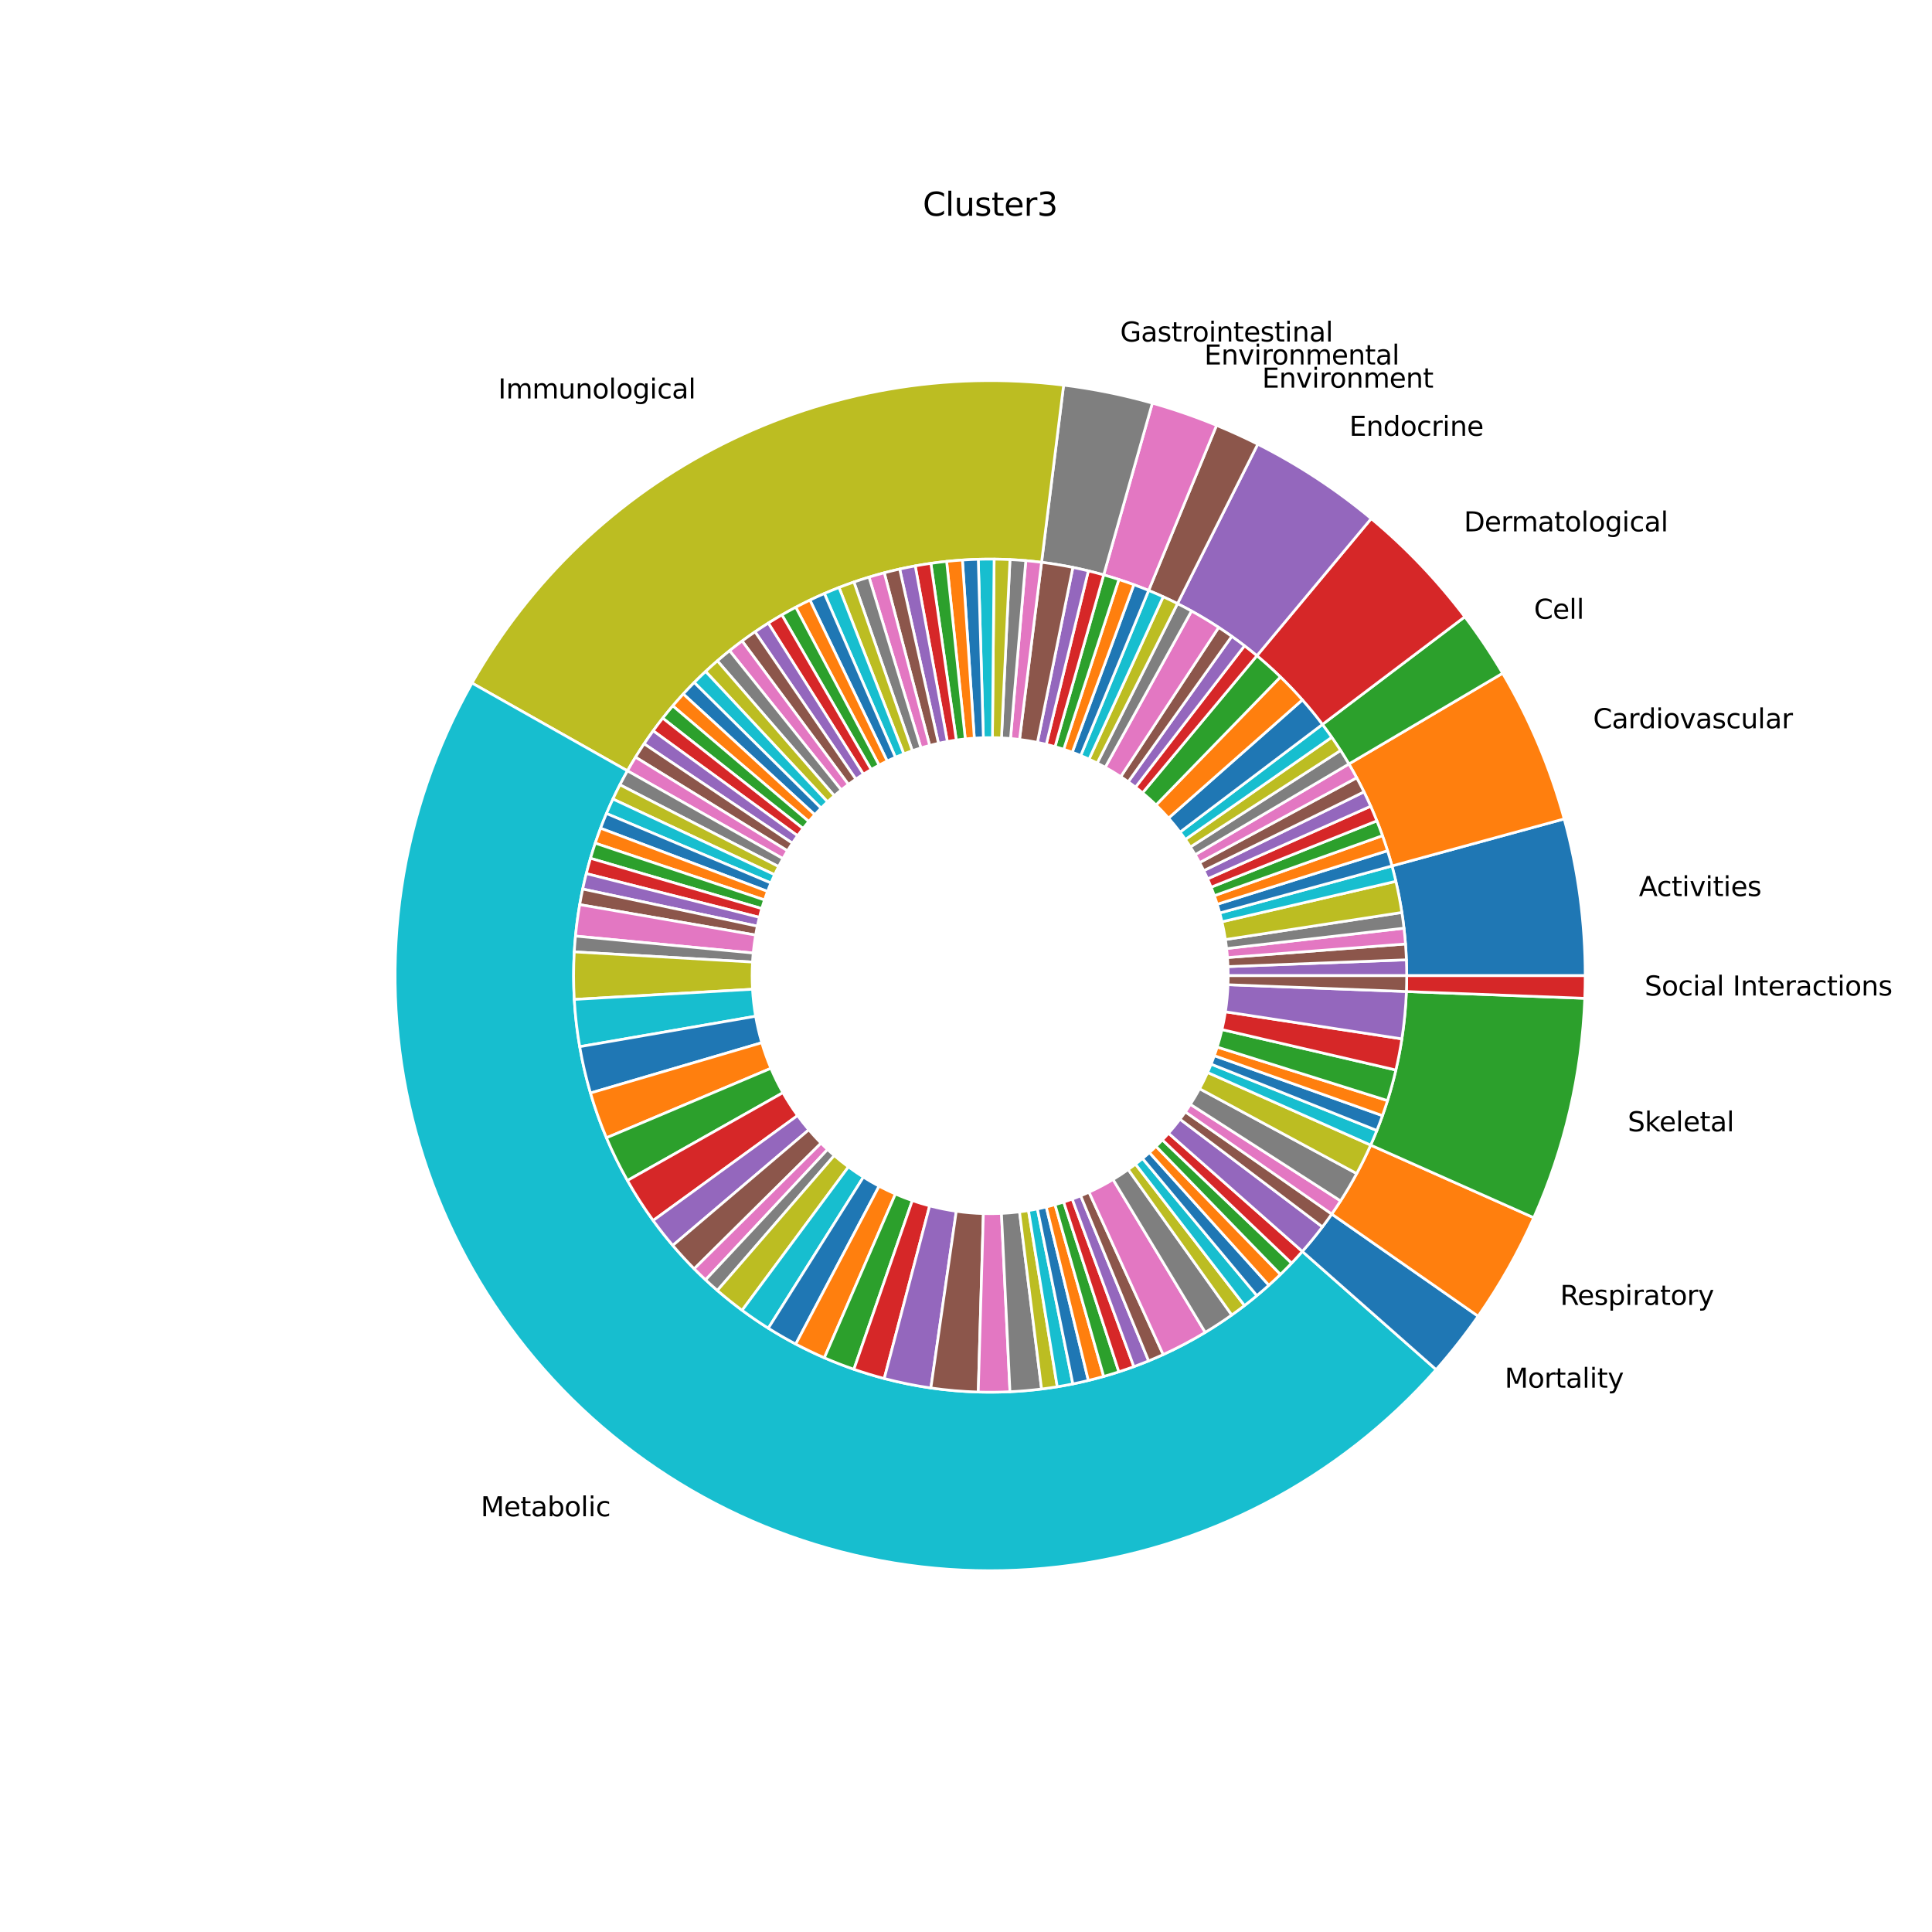 <?xml version="1.0" encoding="utf-8" standalone="no"?>
<!DOCTYPE svg PUBLIC "-//W3C//DTD SVG 1.1//EN"
        "http://www.w3.org/Graphics/SVG/1.1/DTD/svg11.dtd">
<svg xmlns:xlink="http://www.w3.org/1999/xlink" width="720pt" height="720pt" viewBox="0 0 720 720"
     xmlns="http://www.w3.org/2000/svg" version="1.1">
    <defs>
        <style type="text/css">*{stroke-linejoin: round; stroke-linecap: butt}</style>
    </defs>
    <g id="figure_1">
        <g id="patch_1">
            <path d="M 0 720
L 720 720 
L 720 0 
L 0 0 
z
" style="fill: #ffffff"/>
        </g>
        <g id="axes_1">
            <g id="patch_2">
                <path d="M 590.76 363.6
C 590.76 353.744 590.103 343.9 588.793 334.131 
C 587.484 324.363 585.524 314.693 582.928 305.185 
L 518.75 322.71 
C 520.567 329.365 521.939 336.134 522.855 342.972 
C 523.772 349.81 524.232 356.701 524.232 363.6 
L 590.76 363.6 
z
" style="fill: #1f77b4; stroke: #ffffff; stroke-linejoin: miter"/>
            </g>
            <g id="patch_3">
                <path d="M 582.928 305.185
C 580.332 295.678 577.105 286.354 573.268 277.275 
C 569.432 268.197 564.994 259.385 559.986 250.897 
L 502.69 284.708 
C 506.196 290.649 509.302 296.818 511.988 303.173 
C 514.673 309.528 516.932 316.054 518.75 322.71 
L 582.928 305.185 
z
" style="fill: #ff7f0e; stroke: #ffffff; stroke-linejoin: miter"/>
            </g>
            <g id="patch_4">
                <path d="M 559.986 250.897
C 557.84 247.26 555.59 243.686 553.24 240.177 
C 550.89 236.669 548.44 233.229 545.893 229.861 
L 492.825 269.982 
C 494.608 272.34 496.323 274.748 497.968 277.204 
C 499.613 279.66 501.188 282.162 502.69 284.708 
L 559.986 250.897 
z
" style="fill: #2ca02c; stroke: #ffffff; stroke-linejoin: miter"/>
            </g>
            <g id="patch_5">
                <path d="M 545.893 229.861
C 540.799 223.123 535.324 216.681 529.495 210.568 
C 523.666 204.455 517.493 198.679 511.005 193.271 
L 468.403 244.369 
C 472.945 248.156 477.266 252.198 481.347 256.478 
C 485.427 260.757 489.259 265.266 492.825 269.982 
L 545.893 229.861 
z
" style="fill: #d62728; stroke: #ffffff; stroke-linejoin: miter"/>
            </g>
            <g id="patch_6">
                <path d="M 511.005 193.271
C 504.517 187.862 497.725 182.828 490.663 178.193 
C 483.601 173.559 476.28 169.332 468.735 165.533 
L 438.815 224.953 
C 444.096 227.613 449.221 230.571 454.164 233.815 
C 459.108 237.059 463.862 240.583 468.403 244.369 
L 511.005 193.271 
z
" style="fill: #9467bd; stroke: #ffffff; stroke-linejoin: miter"/>
            </g>
            <g id="patch_7">
                <path d="M 468.735 165.533
C 466.221 164.267 463.683 163.049 461.122 161.88 
C 458.562 160.711 455.979 159.59 453.376 158.519 
L 428.063 220.043 
C 429.885 220.793 431.693 221.577 433.486 222.396 
C 435.278 223.215 437.055 224.067 438.815 224.953 
L 468.735 165.533 
z
" style="fill: #8c564b; stroke: #ffffff; stroke-linejoin: miter"/>
            </g>
            <g id="patch_8">
                <path d="M 453.376 158.519
C 449.471 156.912 445.521 155.418 441.531 154.037 
C 437.54 152.656 433.511 151.389 429.449 150.238 
L 411.314 214.246 
C 414.158 215.052 416.978 215.939 419.771 216.906 
C 422.565 217.872 425.33 218.919 428.063 220.043 
L 453.376 158.519 
z
" style="fill: #e377c2; stroke: #ffffff; stroke-linejoin: miter"/>
            </g>
            <g id="patch_9">
                <path d="M 429.449 150.238
C 424.031 148.703 418.558 147.375 413.039 146.257 
C 407.521 145.139 401.962 144.231 396.375 143.536 
L 388.162 209.555 
C 392.074 210.042 395.965 210.677 399.828 211.46 
C 403.69 212.243 407.522 213.172 411.314 214.246 
L 429.449 150.238 
z
" style="fill: #7f7f7f; stroke: #ffffff; stroke-linejoin: miter"/>
            </g>
            <g id="patch_10">
                <path d="M 396.375 143.536
C 352.766 138.111 308.514 145.77 269.265 165.533 
C 230.015 185.297 197.512 216.289 175.903 254.553 
L 233.832 287.267 
C 248.959 260.482 271.711 238.788 299.185 224.953 
C 326.66 211.119 357.637 205.758 388.162 209.555 
L 396.375 143.536 
z
" style="fill: #bcbd22; stroke: #ffffff; stroke-linejoin: miter"/>
            </g>
            <g id="patch_11">
                <path d="M 175.903 254.553
C 148.964 302.257 140.635 358.292 152.535 411.769 
C 164.435 465.247 195.74 512.462 240.367 544.24 
C 284.993 576.019 339.851 590.16 394.279 583.915 
C 448.707 577.669 498.936 551.471 535.205 510.411 
L 485.343 466.368 
C 459.955 495.11 424.795 513.449 386.695 517.82 
C 348.595 522.192 310.195 512.293 278.957 490.048 
C 247.718 467.803 225.804 434.753 217.474 397.319 
C 209.144 359.885 214.975 320.66 233.832 287.267 
L 175.903 254.553 
z
" style="fill: #17becf; stroke: #ffffff; stroke-linejoin: miter"/>
            </g>
            <g id="patch_12">
                <path d="M 535.205 510.411
C 538 507.246 540.705 504.002 543.315 500.683 
C 545.925 497.364 548.44 493.971 550.857 490.508 
L 496.3 452.436 
C 494.608 454.859 492.848 457.235 491.021 459.558 
C 489.193 461.881 487.3 464.152 485.343 466.368 
L 535.205 510.411 
z
" style="fill: #1f77b4; stroke: #ffffff; stroke-linejoin: miter"/>
            </g>
            <g id="patch_13">
                <path d="M 550.857 490.508
C 554.885 484.736 558.636 478.775 562.097 472.647 
C 565.558 466.518 568.725 460.228 571.588 453.798 
L 510.811 426.739 
C 508.808 431.24 506.59 435.643 504.168 439.933 
C 501.745 444.223 499.119 448.395 496.3 452.436 
L 550.857 490.508 
z
" style="fill: #ff7f0e; stroke: #ffffff; stroke-linejoin: miter"/>
            </g>
            <g id="patch_14">
                <path d="M 571.588 453.798
C 577.317 440.931 581.807 427.547 584.997 413.828 
C 588.187 400.109 590.063 386.117 590.599 372.043 
L 524.119 369.51 
C 523.744 379.362 522.431 389.156 520.198 398.76 
C 517.965 408.363 514.822 417.731 510.811 426.739 
L 571.588 453.798 
z
" style="fill: #2ca02c; stroke: #ffffff; stroke-linejoin: miter"/>
            </g>
            <g id="patch_15">
                <path d="M 590.599 372.043
C 590.653 370.636 590.693 369.229 590.72 367.822 
C 590.747 366.415 590.76 365.007 590.76 363.6 
L 524.232 363.6 
C 524.232 364.585 524.223 365.57 524.204 366.555 
C 524.185 367.54 524.157 368.525 524.119 369.51 
L 590.599 372.043 
z
" style="fill: #d62728; stroke: #ffffff; stroke-linejoin: miter"/>
            </g>
            <g id="patch_16">
                <path d="M 524.232 363.6
C 524.232 362.615 524.223 361.63 524.204 360.645 
C 524.185 359.66 524.157 358.675 524.119 357.69 
L 457.64 360.223 
C 457.661 360.786 457.677 361.348 457.688 361.911 
C 457.699 362.474 457.704 363.037 457.704 363.6 
L 524.232 363.6 
z
" style="fill: #9467bd; stroke: #ffffff; stroke-linejoin: miter"/>
            </g>
            <g id="patch_17">
                <path d="M 524.119 357.69
C 524.082 356.706 524.035 355.722 523.979 354.738 
C 523.923 353.754 523.857 352.771 523.782 351.789 
L 457.447 356.851 
C 457.49 357.412 457.527 357.974 457.559 358.536 
C 457.591 359.098 457.618 359.66 457.64 360.223 
L 524.119 357.69 
z
" style="fill: #8c564b; stroke: #ffffff; stroke-linejoin: miter"/>
            </g>
            <g id="patch_18">
                <path d="M 523.782 351.789
C 523.707 350.807 523.623 349.825 523.529 348.844 
C 523.435 347.864 523.332 346.884 523.22 345.905 
L 457.126 353.489 
C 457.19 354.048 457.249 354.608 457.302 355.168 
C 457.356 355.729 457.404 356.29 457.447 356.851 
L 523.782 351.789 
z
" style="fill: #e377c2; stroke: #ffffff; stroke-linejoin: miter"/>
            </g>
            <g id="patch_19">
                <path d="M 523.22 345.905
C 523.108 344.926 522.986 343.948 522.855 342.972 
C 522.724 341.995 522.584 341.02 522.435 340.046 
L 456.677 350.141 
C 456.762 350.697 456.843 351.255 456.917 351.813 
C 456.992 352.371 457.062 352.929 457.126 353.489 
L 523.22 345.905 
z
" style="fill: #7f7f7f; stroke: #ffffff; stroke-linejoin: miter"/>
            </g>
            <g id="patch_20">
                <path d="M 522.435 340.046
C 522.136 338.099 521.8 336.157 521.427 334.222 
C 521.054 332.287 520.644 330.36 520.198 328.44 
L 455.399 343.509 
C 455.654 344.606 455.888 345.707 456.101 346.813 
C 456.314 347.918 456.506 349.028 456.677 350.141 
L 522.435 340.046 
z
" style="fill: #bcbd22; stroke: #ffffff; stroke-linejoin: miter"/>
            </g>
            <g id="patch_21">
                <path d="M 520.198 328.44
C 519.975 327.481 519.742 326.523 519.501 325.568 
C 519.26 324.613 519.009 323.66 518.75 322.71 
L 454.571 340.234 
C 454.72 340.777 454.863 341.322 455.001 341.868 
C 455.139 342.413 455.271 342.96 455.399 343.509 
L 520.198 328.44 
z
" style="fill: #17becf; stroke: #ffffff; stroke-linejoin: miter"/>
            </g>
            <g id="patch_22">
                <path d="M 518.75 322.71
C 518.49 321.759 518.222 320.811 517.944 319.866 
C 517.666 318.921 517.38 317.978 517.084 317.038 
L 453.62 336.993 
C 453.789 337.53 453.952 338.069 454.111 338.609 
C 454.269 339.149 454.423 339.691 454.571 340.234 
L 518.75 322.71 
z
" style="fill: #1f77b4; stroke: #ffffff; stroke-linejoin: miter"/>
            </g>
            <g id="patch_23">
                <path d="M 517.084 317.038
C 516.789 316.098 516.484 315.161 516.171 314.227 
C 515.858 313.293 515.535 312.362 515.204 311.434 
L 452.545 333.791 
C 452.735 334.321 452.919 334.853 453.098 335.387 
C 453.277 335.921 453.451 336.456 453.62 336.993 
L 517.084 317.038 
z
" style="fill: #ff7f0e; stroke: #ffffff; stroke-linejoin: miter"/>
            </g>
            <g id="patch_24">
                <path d="M 515.204 311.434
C 514.873 310.506 514.533 309.582 514.185 308.66 
C 513.836 307.739 513.479 306.821 513.112 305.906 
L 451.35 330.632 
C 451.559 331.155 451.763 331.679 451.963 332.206 
C 452.162 332.732 452.356 333.261 452.545 333.791 
L 515.204 311.434 
z
" style="fill: #2ca02c; stroke: #ffffff; stroke-linejoin: miter"/>
            </g>
            <g id="patch_25">
                <path d="M 513.112 305.906
C 512.746 304.991 512.371 304.08 511.988 303.173 
C 511.604 302.265 511.212 301.361 510.811 300.461 
L 450.035 327.521 
C 450.264 328.035 450.488 328.552 450.707 329.07 
C 450.927 329.589 451.141 330.109 451.35 330.632 
L 513.112 305.906 
z
" style="fill: #d62728; stroke: #ffffff; stroke-linejoin: miter"/>
            </g>
            <g id="patch_26">
                <path d="M 510.811 300.461
C 510.411 299.561 510.001 298.665 509.584 297.773 
C 509.166 296.881 508.74 295.992 508.305 295.108 
L 448.603 324.462 
C 448.851 324.967 449.095 325.475 449.334 325.985 
C 449.572 326.494 449.806 327.007 450.035 327.521 
L 510.811 300.461 
z
" style="fill: #9467bd; stroke: #ffffff; stroke-linejoin: miter"/>
            </g>
            <g id="patch_27">
                <path d="M 508.305 295.108
C 507.87 294.224 507.427 293.344 506.976 292.469 
C 506.524 291.593 506.064 290.722 505.596 289.855 
L 447.055 321.46 
C 447.323 321.955 447.585 322.453 447.843 322.953 
C 448.101 323.454 448.354 323.957 448.603 324.462 
L 508.305 295.108 
z
" style="fill: #8c564b; stroke: #ffffff; stroke-linejoin: miter"/>
            </g>
            <g id="patch_28">
                <path d="M 505.596 289.855
C 505.128 288.988 504.652 288.125 504.168 287.267 
C 503.683 286.409 503.191 285.556 502.69 284.708 
L 445.394 318.519 
C 445.68 319.004 445.962 319.491 446.239 319.981 
C 446.515 320.472 446.788 320.964 447.055 321.46 
L 505.596 289.855 
z
" style="fill: #e377c2; stroke: #ffffff; stroke-linejoin: miter"/>
            </g>
            <g id="patch_29">
                <path d="M 502.69 284.708
C 502.189 283.859 501.68 283.016 501.164 282.177 
C 500.647 281.338 500.122 280.504 499.589 279.675 
L 443.623 315.643 
C 443.927 316.117 444.227 316.593 444.522 317.072 
C 444.817 317.552 445.108 318.034 445.394 318.519 
L 502.69 284.708 
z
" style="fill: #7f7f7f; stroke: #ffffff; stroke-linejoin: miter"/>
            </g>
            <g id="patch_30">
                <path d="M 499.589 279.675
C 499.057 278.846 498.516 278.023 497.968 277.204 
C 497.42 276.386 496.864 275.572 496.3 274.764 
L 441.743 312.837 
C 442.065 313.299 442.383 313.763 442.696 314.231 
C 443.009 314.699 443.318 315.169 443.623 315.643 
L 499.589 279.675 
z
" style="fill: #bcbd22; stroke: #ffffff; stroke-linejoin: miter"/>
            </g>
            <g id="patch_31">
                <path d="M 496.3 274.764
C 495.736 273.957 495.164 273.154 494.585 272.357 
C 494.006 271.56 493.42 270.768 492.825 269.982 
L 439.757 310.104 
C 440.097 310.553 440.432 311.006 440.763 311.461 
C 441.094 311.917 441.421 312.375 441.743 312.837 
L 496.3 274.764 
z
" style="fill: #17becf; stroke: #ffffff; stroke-linejoin: miter"/>
            </g>
            <g id="patch_32">
                <path d="M 492.825 269.982
C 491.637 268.411 490.419 266.862 489.172 265.336 
C 487.924 263.811 486.648 262.309 485.343 260.832 
L 435.482 304.876 
C 436.227 305.72 436.957 306.578 437.669 307.449 
C 438.382 308.321 439.078 309.206 439.757 310.104 
L 492.825 269.982 
z
" style="fill: #1f77b4; stroke: #ffffff; stroke-linejoin: miter"/>
            </g>
            <g id="patch_33">
                <path d="M 485.343 260.832
C 484.039 259.356 482.706 257.904 481.347 256.478 
C 479.987 255.052 478.6 253.651 477.187 252.278 
L 430.821 299.988 
C 431.629 300.772 432.421 301.572 433.198 302.387 
C 433.975 303.202 434.737 304.032 435.482 304.876 
L 485.343 260.832 
z
" style="fill: #ff7f0e; stroke: #ffffff; stroke-linejoin: miter"/>
            </g>
            <g id="patch_34">
                <path d="M 477.187 252.278
C 475.774 250.905 474.335 249.559 472.87 248.24 
C 471.406 246.922 469.917 245.631 468.403 244.369 
L 425.802 295.468 
C 426.667 296.189 427.518 296.927 428.355 297.68 
C 429.191 298.434 430.014 299.203 430.821 299.988 
L 477.187 252.278 
z
" style="fill: #2ca02c; stroke: #ffffff; stroke-linejoin: miter"/>
            </g>
            <g id="patch_35">
                <path d="M 468.403 244.369
C 467.647 243.738 466.884 243.115 466.115 242.498 
C 465.347 241.882 464.572 241.273 463.792 240.671 
L 423.167 293.355 
C 423.613 293.699 424.055 294.047 424.494 294.399 
C 424.934 294.751 425.37 295.108 425.802 295.468 
L 468.403 244.369 
z
" style="fill: #d62728; stroke: #ffffff; stroke-linejoin: miter"/>
            </g>
            <g id="patch_36">
                <path d="M 463.792 240.671
C 463.012 240.07 462.226 239.476 461.435 238.889 
C 460.643 238.302 459.846 237.723 459.043 237.152 
L 420.453 291.344 
C 420.912 291.67 421.367 292.001 421.82 292.337 
C 422.272 292.672 422.721 293.011 423.167 293.355 
L 463.792 240.671 
z
" style="fill: #9467bd; stroke: #ffffff; stroke-linejoin: miter"/>
            </g>
            <g id="patch_37">
                <path d="M 459.043 237.152
C 458.241 236.58 457.433 236.016 456.62 235.46 
C 455.806 234.904 454.988 234.356 454.164 233.815 
L 417.665 289.437 
C 418.136 289.746 418.604 290.06 419.068 290.377 
C 419.533 290.695 419.995 291.017 420.453 291.344 
L 459.043 237.152 
z
" style="fill: #8c564b; stroke: #ffffff; stroke-linejoin: miter"/>
            </g>
            <g id="patch_38">
                <path d="M 454.164 233.815
C 452.517 232.734 450.849 231.685 449.161 230.667 
C 447.474 229.65 445.767 228.664 444.042 227.712 
L 411.881 285.95 
C 412.867 286.494 413.842 287.057 414.807 287.638 
C 415.771 288.22 416.724 288.82 417.665 289.437 
L 454.164 233.815 
z
" style="fill: #e377c2; stroke: #ffffff; stroke-linejoin: miter"/>
            </g>
            <g id="patch_39">
                <path d="M 444.042 227.712
C 443.18 227.236 442.313 226.767 441.442 226.308 
C 440.57 225.848 439.695 225.396 438.815 224.953 
L 408.894 284.373 
C 409.397 284.627 409.897 284.885 410.395 285.147 
C 410.893 285.41 411.389 285.677 411.881 285.95 
L 444.042 227.712 
z
" style="fill: #7f7f7f; stroke: #ffffff; stroke-linejoin: miter"/>
            </g>
            <g id="patch_40">
                <path d="M 438.815 224.953
C 437.935 224.51 437.051 224.076 436.162 223.649 
C 435.274 223.223 434.382 222.805 433.486 222.396 
L 405.849 282.912 
C 406.361 283.146 406.871 283.385 407.378 283.628 
C 407.886 283.872 408.391 284.12 408.894 284.373 
L 438.815 224.953 
z
" style="fill: #bcbd22; stroke: #ffffff; stroke-linejoin: miter"/>
            </g>
            <g id="patch_41">
                <path d="M 433.486 222.396
C 432.59 221.987 431.689 221.586 430.786 221.194 
C 429.882 220.802 428.974 220.418 428.063 220.043 
L 402.75 281.568 
C 403.271 281.782 403.79 282.001 404.306 282.225 
C 404.823 282.449 405.337 282.678 405.849 282.912 
L 433.486 222.396 
z
" style="fill: #17becf; stroke: #ffffff; stroke-linejoin: miter"/>
            </g>
            <g id="patch_42">
                <path d="M 428.063 220.043
C 427.152 219.669 426.237 219.302 425.319 218.945 
C 424.401 218.587 423.48 218.239 422.555 217.899 
L 399.603 280.342 
C 400.131 280.536 400.658 280.736 401.182 280.94 
C 401.707 281.144 402.23 281.353 402.75 281.568 
L 428.063 220.043 
z
" style="fill: #1f77b4; stroke: #ffffff; stroke-linejoin: miter"/>
            </g>
            <g id="patch_43">
                <path d="M 422.555 217.899
C 421.63 217.559 420.702 217.228 419.771 216.906 
C 418.84 216.583 417.906 216.27 416.969 215.966 
L 396.411 279.237 
C 396.946 279.411 397.48 279.591 398.012 279.775 
C 398.544 279.959 399.075 280.148 399.603 280.342 
L 422.555 217.899 
z
" style="fill: #ff7f0e; stroke: #ffffff; stroke-linejoin: miter"/>
            </g>
            <g id="patch_44">
                <path d="M 416.969 215.966
C 416.032 215.661 415.092 215.366 414.15 215.079 
C 413.207 214.793 412.262 214.515 411.314 214.246 
L 393.179 278.255 
C 393.721 278.409 394.261 278.567 394.8 278.731 
C 395.339 278.895 395.876 279.064 396.411 279.237 
L 416.969 215.966 
z
" style="fill: #2ca02c; stroke: #ffffff; stroke-linejoin: miter"/>
            </g>
            <g id="patch_45">
                <path d="M 411.314 214.246
C 410.366 213.978 409.416 213.718 408.463 213.468 
C 407.51 213.217 406.555 212.976 405.597 212.744 
L 389.913 277.396 
C 390.46 277.529 391.006 277.667 391.55 277.81 
C 392.095 277.953 392.638 278.102 393.179 278.255 
L 411.314 214.246 
z
" style="fill: #d62728; stroke: #ffffff; stroke-linejoin: miter"/>
            </g>
            <g id="patch_46">
                <path d="M 405.597 212.744
C 404.64 212.511 403.68 212.288 402.719 212.074 
C 401.757 211.86 400.793 211.655 399.828 211.46 
L 386.616 276.663 
C 387.168 276.775 387.718 276.892 388.268 277.014 
C 388.817 277.136 389.366 277.264 389.913 277.396 
L 405.597 212.744 
z
" style="fill: #9467bd; stroke: #ffffff; stroke-linejoin: miter"/>
            </g>
            <g id="patch_47">
                <path d="M 399.828 211.46
C 397.896 211.069 395.958 210.714 394.013 210.396 
C 392.068 210.079 390.118 209.799 388.162 209.555 
L 379.95 275.574 
C 381.067 275.713 382.182 275.874 383.293 276.055 
C 384.405 276.237 385.512 276.439 386.616 276.663 
L 399.828 211.46 
z
" style="fill: #8c564b; stroke: #ffffff; stroke-linejoin: miter"/>
            </g>
            <g id="patch_48">
                <path d="M 388.162 209.555
C 387.185 209.434 386.206 209.321 385.226 209.218 
C 384.246 209.115 383.266 209.022 382.284 208.937 
L 376.591 275.221 
C 377.152 275.27 377.712 275.323 378.272 275.382 
C 378.832 275.441 379.391 275.505 379.95 275.574 
L 388.162 209.555 
z
" style="fill: #e377c2; stroke: #ffffff; stroke-linejoin: miter"/>
            </g>
            <g id="patch_49">
                <path d="M 382.284 208.937
C 381.302 208.853 380.32 208.778 379.337 208.713 
C 378.354 208.647 377.37 208.591 376.386 208.544 
L 373.221 274.996 
C 373.783 275.023 374.345 275.055 374.907 275.093 
C 375.469 275.13 376.03 275.173 376.591 275.221 
L 382.284 208.937 
z
" style="fill: #7f7f7f; stroke: #ffffff; stroke-linejoin: miter"/>
            </g>
            <g id="patch_50">
                <path d="M 376.386 208.544
C 375.402 208.497 374.418 208.459 373.433 208.431 
C 372.448 208.403 371.463 208.384 370.478 208.375 
L 369.844 274.9 
C 370.407 274.905 370.97 274.916 371.533 274.932 
C 372.096 274.948 372.658 274.97 373.221 274.996 
L 376.386 208.544 
z
" style="fill: #bcbd22; stroke: #ffffff; stroke-linejoin: miter"/>
            </g>
            <g id="patch_51">
                <path d="M 370.478 208.375
C 369.493 208.366 368.507 208.366 367.522 208.375 
C 366.537 208.384 365.552 208.403 364.567 208.431 
L 366.467 274.932 
C 367.03 274.916 367.593 274.905 368.156 274.9 
C 368.719 274.895 369.281 274.895 369.844 274.9 
L 370.478 208.375 
z
" style="fill: #17becf; stroke: #ffffff; stroke-linejoin: miter"/>
            </g>
            <g id="patch_52">
                <path d="M 364.567 208.431
C 363.582 208.459 362.598 208.497 361.614 208.544 
C 360.63 208.591 359.646 208.647 358.663 208.713 
L 363.093 275.093 
C 363.655 275.055 364.217 275.023 364.779 274.996 
C 365.342 274.97 365.904 274.948 366.467 274.932 
L 364.567 208.431 
z
" style="fill: #1f77b4; stroke: #ffffff; stroke-linejoin: miter"/>
            </g>
            <g id="patch_53">
                <path d="M 358.663 208.713
C 357.68 208.778 356.698 208.853 355.716 208.937 
C 354.734 209.022 353.754 209.115 352.774 209.218 
L 359.728 275.382 
C 360.288 275.323 360.848 275.27 361.409 275.221 
C 361.97 275.173 362.531 275.13 363.093 275.093 
L 358.663 208.713 
z
" style="fill: #ff7f0e; stroke: #ffffff; stroke-linejoin: miter"/>
            </g>
            <g id="patch_54">
                <path d="M 352.774 209.218
C 351.794 209.321 350.815 209.434 349.838 209.555 
C 348.86 209.677 347.883 209.808 346.908 209.948 
L 356.376 275.799 
C 356.933 275.719 357.491 275.644 358.05 275.574 
C 358.609 275.505 359.168 275.441 359.728 275.382 
L 352.774 209.218 
z
" style="fill: #2ca02c; stroke: #ffffff; stroke-linejoin: miter"/>
            </g>
            <g id="patch_55">
                <path d="M 346.908 209.948
C 345.933 210.088 344.959 210.238 343.987 210.396 
C 343.015 210.555 342.044 210.723 341.075 210.9 
L 353.043 276.343 
C 353.596 276.242 354.151 276.146 354.707 276.055 
C 355.262 275.964 355.819 275.879 356.376 275.799 
L 346.908 209.948 
z
" style="fill: #d62728; stroke: #ffffff; stroke-linejoin: miter"/>
            </g>
            <g id="patch_56">
                <path d="M 341.075 210.9
C 340.105 211.078 339.138 211.264 338.172 211.46 
C 337.207 211.655 336.243 211.86 335.281 212.074 
L 349.732 277.014 
C 350.282 276.892 350.832 276.775 351.384 276.663 
C 351.936 276.551 352.489 276.444 353.043 276.343 
L 341.075 210.9 
z
" style="fill: #9467bd; stroke: #ffffff; stroke-linejoin: miter"/>
            </g>
            <g id="patch_57">
                <path d="M 335.281 212.074
C 334.32 212.288 333.36 212.511 332.403 212.744 
C 331.445 212.976 330.49 213.217 329.537 213.468 
L 346.45 277.81 
C 346.994 277.667 347.54 277.529 348.087 277.396 
C 348.634 277.264 349.183 277.136 349.732 277.014 
L 335.281 212.074 
z
" style="fill: #8c564b; stroke: #ffffff; stroke-linejoin: miter"/>
            </g>
            <g id="patch_58">
                <path d="M 329.537 213.468
C 328.584 213.718 327.634 213.978 326.686 214.246 
C 325.738 214.515 324.793 214.793 323.85 215.079 
L 343.2 278.731 
C 343.739 278.567 344.279 278.409 344.821 278.255 
C 345.362 278.102 345.905 277.953 346.45 277.81 
L 329.537 213.468 
z
" style="fill: #e377c2; stroke: #ffffff; stroke-linejoin: miter"/>
            </g>
            <g id="patch_59">
                <path d="M 323.85 215.079
C 322.908 215.366 321.968 215.661 321.031 215.966 
C 320.094 216.27 319.16 216.583 318.229 216.906 
L 339.988 279.775 
C 340.52 279.591 341.054 279.411 341.589 279.237 
C 342.124 279.064 342.661 278.895 343.2 278.731 
L 323.85 215.079 
z
" style="fill: #7f7f7f; stroke: #ffffff; stroke-linejoin: miter"/>
            </g>
            <g id="patch_60">
                <path d="M 318.229 216.906
C 317.298 217.228 316.37 217.559 315.445 217.899 
C 314.52 218.239 313.599 218.587 312.681 218.945 
L 336.818 280.94 
C 337.342 280.736 337.869 280.536 338.397 280.342 
C 338.926 280.148 339.456 279.959 339.988 279.775 
L 318.229 216.906 
z
" style="fill: #bcbd22; stroke: #ffffff; stroke-linejoin: miter"/>
            </g>
            <g id="patch_61">
                <path d="M 312.681 218.945
C 311.763 219.302 310.848 219.668 309.937 220.043 
C 309.026 220.418 308.118 220.802 307.214 221.194 
L 333.694 282.225 
C 334.21 282.001 334.729 281.782 335.25 281.568 
C 335.77 281.353 336.293 281.144 336.818 280.94 
L 312.681 218.945 
z
" style="fill: #17becf; stroke: #ffffff; stroke-linejoin: miter"/>
            </g>
            <g id="patch_62">
                <path d="M 307.214 221.194
C 306.311 221.586 305.41 221.987 304.514 222.396 
C 303.618 222.805 302.726 223.223 301.838 223.649 
L 330.622 283.628 
C 331.129 283.385 331.639 283.146 332.151 282.912 
C 332.663 282.678 333.177 282.449 333.694 282.225 
L 307.214 221.194 
z
" style="fill: #1f77b4; stroke: #ffffff; stroke-linejoin: miter"/>
            </g>
            <g id="patch_63">
                <path d="M 301.838 223.649
C 300.949 224.076 300.065 224.51 299.185 224.953 
C 298.305 225.396 297.43 225.848 296.558 226.308 
L 327.605 285.147 
C 328.103 284.885 328.603 284.627 329.106 284.373 
C 329.609 284.12 330.114 283.872 330.622 283.628 
L 301.838 223.649 
z
" style="fill: #ff7f0e; stroke: #ffffff; stroke-linejoin: miter"/>
            </g>
            <g id="patch_64">
                <path d="M 296.558 226.308
C 295.687 226.767 294.82 227.236 293.958 227.712 
C 293.095 228.188 292.237 228.673 291.384 229.165 
L 324.648 286.78 
C 325.136 286.499 325.626 286.222 326.119 285.95 
C 326.611 285.677 327.107 285.41 327.605 285.147 
L 296.558 226.308 
z
" style="fill: #2ca02c; stroke: #ffffff; stroke-linejoin: miter"/>
            </g>
            <g id="patch_65">
                <path d="M 291.384 229.165
C 290.531 229.658 289.682 230.158 288.839 230.667 
C 287.995 231.176 287.156 231.693 286.322 232.217 
L 321.756 288.524 
C 322.232 288.224 322.711 287.929 323.193 287.638 
C 323.676 287.348 324.16 287.062 324.648 286.78 
L 291.384 229.165 
z
" style="fill: #d62728; stroke: #ffffff; stroke-linejoin: miter"/>
            </g>
            <g id="patch_66">
                <path d="M 286.322 232.217
C 285.488 232.742 284.66 233.275 283.836 233.815 
C 283.012 234.356 282.194 234.904 281.38 235.46 
L 318.932 290.377 
C 319.396 290.06 319.864 289.746 320.335 289.437 
C 320.805 289.129 321.279 288.824 321.756 288.524 
L 286.322 232.217 
z
" style="fill: #9467bd; stroke: #ffffff; stroke-linejoin: miter"/>
            </g>
            <g id="patch_67">
                <path d="M 281.38 235.46
C 280.567 236.016 279.759 236.58 278.957 237.152 
C 278.154 237.723 277.357 238.302 276.566 238.889 
L 316.18 292.337 
C 316.633 292.001 317.088 291.67 317.547 291.344 
C 318.005 291.017 318.467 290.695 318.932 290.377 
L 281.38 235.46 
z
" style="fill: #8c564b; stroke: #ffffff; stroke-linejoin: miter"/>
            </g>
            <g id="patch_68">
                <path d="M 276.566 238.889
C 275.774 239.476 274.988 240.07 274.208 240.671 
C 273.428 241.273 272.653 241.882 271.885 242.498 
L 313.506 294.399 
C 313.945 294.047 314.387 293.699 314.833 293.355 
C 315.279 293.011 315.728 292.672 316.18 292.337 
L 276.566 238.889 
z
" style="fill: #e377c2; stroke: #ffffff; stroke-linejoin: miter"/>
            </g>
            <g id="patch_69">
                <path d="M 271.885 242.498
C 271.116 243.115 270.353 243.738 269.597 244.369 
C 268.84 245 268.089 245.638 267.345 246.283 
L 310.911 296.562 
C 311.337 296.193 311.766 295.829 312.198 295.468 
C 312.631 295.108 313.066 294.751 313.506 294.399 
L 271.885 242.498 
z
" style="fill: #7f7f7f; stroke: #ffffff; stroke-linejoin: miter"/>
            </g>
            <g id="patch_70">
                <path d="M 267.345 246.283
C 266.6 246.929 265.862 247.581 265.13 248.24 
C 264.397 248.899 263.672 249.566 262.952 250.239 
L 308.401 298.822 
C 308.812 298.437 309.227 298.057 309.645 297.68 
C 310.064 297.303 310.486 296.931 310.911 296.562 
L 267.345 246.283 
z
" style="fill: #bcbd22; stroke: #ffffff; stroke-linejoin: miter"/>
            </g>
            <g id="patch_71">
                <path d="M 262.952 250.239
C 262.233 250.912 261.52 251.592 260.813 252.278 
C 260.106 252.965 259.406 253.658 258.713 254.358 
L 305.979 301.176 
C 306.375 300.776 306.775 300.38 307.179 299.988 
C 307.583 299.595 307.99 299.207 308.401 298.822 
L 262.952 250.239 
z
" style="fill: #17becf; stroke: #ffffff; stroke-linejoin: miter"/>
            </g>
            <g id="patch_72">
                <path d="M 258.713 254.358
C 258.02 255.058 257.333 255.765 256.653 256.478 
C 255.973 257.191 255.3 257.91 254.634 258.636 
L 303.648 303.621 
C 304.029 303.206 304.413 302.795 304.802 302.387 
C 305.19 301.98 305.583 301.576 305.979 301.176 
L 258.713 254.358 
z
" style="fill: #1f77b4; stroke: #ffffff; stroke-linejoin: miter"/>
            </g>
            <g id="patch_73">
                <path d="M 254.634 258.636
C 253.968 259.362 253.309 260.094 252.657 260.832 
C 252.004 261.571 251.359 262.315 250.721 263.066 
L 301.412 306.152 
C 301.777 305.723 302.145 305.298 302.518 304.876 
C 302.891 304.454 303.267 304.035 303.648 303.621 
L 254.634 258.636 
z
" style="fill: #ff7f0e; stroke: #ffffff; stroke-linejoin: miter"/>
            </g>
            <g id="patch_74">
                <path d="M 250.721 263.066
C 250.083 263.817 249.452 264.574 248.828 265.336 
C 248.205 266.099 247.588 266.868 246.979 267.642 
L 299.274 308.767 
C 299.622 308.324 299.974 307.885 300.331 307.449 
C 300.687 307.013 301.047 306.581 301.412 306.152 
L 250.721 263.066 
z
" style="fill: #2ca02c; stroke: #ffffff; stroke-linejoin: miter"/>
            </g>
            <g id="patch_75">
                <path d="M 246.979 267.642
C 246.37 268.416 245.769 269.197 245.175 269.982 
C 244.58 270.768 243.994 271.56 243.415 272.357 
L 297.237 311.461 
C 297.568 311.006 297.903 310.553 298.243 310.104 
C 298.582 309.655 298.926 309.209 299.274 308.767 
L 246.979 267.642 
z
" style="fill: #d62728; stroke: #ffffff; stroke-linejoin: miter"/>
            </g>
            <g id="patch_76">
                <path d="M 243.415 272.357
C 242.836 273.154 242.264 273.957 241.7 274.764 
C 241.136 275.572 240.58 276.386 240.032 277.204 
L 295.304 314.231 
C 295.617 313.763 295.935 313.298 296.257 312.837 
C 296.579 312.375 296.906 311.917 297.237 311.461 
L 243.415 272.357 
z
" style="fill: #9467bd; stroke: #ffffff; stroke-linejoin: miter"/>
            </g>
            <g id="patch_77">
                <path d="M 240.032 277.204
C 239.484 278.023 238.943 278.846 238.411 279.675 
C 237.878 280.504 237.353 281.338 236.836 282.177 
L 293.478 317.072 
C 293.773 316.593 294.073 316.117 294.377 315.643 
C 294.682 315.169 294.991 314.699 295.304 314.231 
L 240.032 277.204 
z
" style="fill: #8c564b; stroke: #ffffff; stroke-linejoin: miter"/>
            </g>
            <g id="patch_78">
                <path d="M 236.836 282.177
C 236.32 283.016 235.811 283.859 235.31 284.708 
C 234.809 285.556 234.317 286.409 233.832 287.267 
L 291.761 319.981 
C 292.038 319.491 292.32 319.004 292.606 318.519 
C 292.892 318.034 293.183 317.552 293.478 317.072 
L 236.836 282.177 
z
" style="fill: #e377c2; stroke: #ffffff; stroke-linejoin: miter"/>
            </g>
            <g id="patch_79">
                <path d="M 233.832 287.267
C 233.348 288.125 232.872 288.988 232.404 289.855 
C 231.936 290.722 231.476 291.593 231.024 292.469 
L 290.157 322.953 
C 290.415 322.453 290.677 321.955 290.945 321.46 
C 291.212 320.964 291.485 320.472 291.761 319.981 
L 233.832 287.267 
z
" style="fill: #7f7f7f; stroke: #ffffff; stroke-linejoin: miter"/>
            </g>
            <g id="patch_80">
                <path d="M 231.024 292.469
C 230.573 293.344 230.13 294.224 229.695 295.108 
C 229.26 295.992 228.834 296.881 228.416 297.773 
L 288.666 325.985 
C 288.905 325.475 289.149 324.967 289.397 324.462 
C 289.646 323.957 289.899 323.454 290.157 322.953 
L 231.024 292.469 
z
" style="fill: #bcbd22; stroke: #ffffff; stroke-linejoin: miter"/>
            </g>
            <g id="patch_81">
                <path d="M 228.416 297.773
C 227.999 298.665 227.589 299.561 227.189 300.461 
C 226.788 301.361 226.396 302.265 226.012 303.173 
L 287.293 329.07 
C 287.512 328.552 287.736 328.035 287.965 327.521 
C 288.194 327.007 288.428 326.494 288.666 325.985 
L 228.416 297.773 
z
" style="fill: #17becf; stroke: #ffffff; stroke-linejoin: miter"/>
            </g>
            <g id="patch_82">
                <path d="M 226.012 303.173
C 225.629 304.08 225.254 304.991 224.888 305.906 
C 224.521 306.821 224.164 307.739 223.815 308.66 
L 286.037 332.206 
C 286.237 331.679 286.441 331.155 286.65 330.632 
C 286.859 330.109 287.074 329.589 287.293 329.07 
L 226.012 303.173 
z
" style="fill: #1f77b4; stroke: #ffffff; stroke-linejoin: miter"/>
            </g>
            <g id="patch_83">
                <path d="M 223.815 308.66
C 223.467 309.582 223.127 310.506 222.796 311.434 
C 222.465 312.362 222.142 313.293 221.829 314.227 
L 284.902 335.387 
C 285.081 334.853 285.265 334.321 285.455 333.791 
C 285.644 333.261 285.838 332.732 286.037 332.206 
L 223.815 308.66 
z
" style="fill: #ff7f0e; stroke: #ffffff; stroke-linejoin: miter"/>
            </g>
            <g id="patch_84">
                <path d="M 221.829 314.227
C 221.516 315.161 221.211 316.098 220.916 317.038 
C 220.62 317.978 220.334 318.921 220.056 319.866 
L 283.889 338.609 
C 284.048 338.069 284.211 337.53 284.38 336.993 
C 284.549 336.456 284.723 335.921 284.902 335.387 
L 221.829 314.227 
z
" style="fill: #2ca02c; stroke: #ffffff; stroke-linejoin: miter"/>
            </g>
            <g id="patch_85">
                <path d="M 220.056 319.866
C 219.778 320.811 219.51 321.759 219.25 322.71 
C 218.991 323.66 218.74 324.613 218.499 325.568 
L 282.999 341.868 
C 283.137 341.322 283.28 340.777 283.429 340.234 
C 283.577 339.691 283.731 339.149 283.889 338.609 
L 220.056 319.866 
z
" style="fill: #d62728; stroke: #ffffff; stroke-linejoin: miter"/>
            </g>
            <g id="patch_86">
                <path d="M 218.499 325.568
C 218.258 326.523 218.025 327.481 217.802 328.44 
C 217.579 329.4 217.365 330.362 217.16 331.325 
L 282.234 345.157 
C 282.351 344.607 282.474 344.057 282.601 343.509 
C 282.729 342.96 282.861 342.413 282.999 341.868 
L 218.499 325.568 
z
" style="fill: #9467bd; stroke: #ffffff; stroke-linejoin: miter"/>
            </g>
            <g id="patch_87">
                <path d="M 217.16 331.325
C 216.955 332.289 216.76 333.255 216.573 334.222 
C 216.387 335.19 216.21 336.159 216.042 337.129 
L 281.595 348.474 
C 281.691 347.919 281.792 347.365 281.899 346.813 
C 282.006 346.26 282.117 345.708 282.234 345.157 
L 217.16 331.325 
z
" style="fill: #8c564b; stroke: #ffffff; stroke-linejoin: miter"/>
            </g>
            <g id="patch_88">
                <path d="M 216.042 337.129
C 215.706 339.071 215.407 341.019 215.145 342.972 
C 214.883 344.925 214.658 346.883 214.471 348.844 
L 280.698 355.168 
C 280.805 354.047 280.933 352.929 281.083 351.813 
C 281.232 350.697 281.403 349.583 281.595 348.474 
L 216.042 337.129 
z
" style="fill: #e377c2; stroke: #ffffff; stroke-linejoin: miter"/>
            </g>
            <g id="patch_89">
                <path d="M 214.471 348.844
C 214.377 349.825 214.293 350.807 214.218 351.789 
C 214.143 352.771 214.077 353.754 214.021 354.738 
L 280.441 358.536 
C 280.473 357.974 280.51 357.412 280.553 356.851 
C 280.596 356.289 280.644 355.729 280.698 355.168 
L 214.471 348.844 
z
" style="fill: #7f7f7f; stroke: #ffffff; stroke-linejoin: miter"/>
            </g>
            <g id="patch_90">
                <path d="M 214.021 354.738
C 213.852 357.689 213.768 360.644 213.768 363.6 
C 213.768 366.556 213.852 369.511 214.021 372.462 
L 280.441 368.664 
C 280.344 366.978 280.296 365.289 280.296 363.6 
C 280.296 361.911 280.344 360.222 280.441 358.536 
L 214.021 354.738 
z
" style="fill: #bcbd22; stroke: #ffffff; stroke-linejoin: miter"/>
            </g>
            <g id="patch_91">
                <path d="M 214.021 372.462
C 214.19 375.413 214.443 378.359 214.78 381.295 
C 215.117 384.232 215.538 387.158 216.042 390.07 
L 281.595 378.726 
C 281.307 377.062 281.067 375.39 280.874 373.711 
C 280.682 372.033 280.537 370.35 280.441 368.664 
L 214.021 372.462 
z
" style="fill: #17becf; stroke: #ffffff; stroke-linejoin: miter"/>
            </g>
            <g id="patch_92">
                <path d="M 216.042 390.07
C 216.546 392.983 217.133 395.881 217.802 398.76 
C 218.472 401.639 219.223 404.498 220.056 407.334 
L 283.889 388.591 
C 283.413 386.97 282.984 385.336 282.601 383.691 
C 282.219 382.046 281.883 380.39 281.595 378.726 
L 216.042 390.07 
z
" style="fill: #1f77b4; stroke: #ffffff; stroke-linejoin: miter"/>
            </g>
            <g id="patch_93">
                <path d="M 220.056 407.334
C 220.889 410.17 221.802 412.982 222.796 415.766 
C 223.789 418.55 224.862 421.304 226.012 424.027 
L 287.293 398.13 
C 286.635 396.574 286.022 395 285.455 393.409 
C 284.887 391.818 284.365 390.211 283.889 388.591 
L 220.056 407.334 
z
" style="fill: #ff7f0e; stroke: #ffffff; stroke-linejoin: miter"/>
            </g>
            <g id="patch_94">
                <path d="M 226.012 424.027
C 227.163 426.75 228.391 429.439 229.695 432.092 
C 230.999 434.744 232.379 437.359 233.832 439.933 
L 291.761 407.219 
C 290.931 405.748 290.142 404.254 289.397 402.738 
C 288.652 401.222 287.95 399.686 287.293 398.13 
L 226.012 424.027 
z
" style="fill: #2ca02c; stroke: #ffffff; stroke-linejoin: miter"/>
            </g>
            <g id="patch_95">
                <path d="M 233.832 439.933
C 235.286 442.506 236.812 445.038 238.411 447.525 
C 240.009 450.011 241.677 452.452 243.415 454.843 
L 297.237 415.739 
C 296.244 414.372 295.291 412.978 294.377 411.557 
C 293.464 410.136 292.592 408.689 291.761 407.219 
L 233.832 439.933 
z
" style="fill: #d62728; stroke: #ffffff; stroke-linejoin: miter"/>
            </g>
            <g id="patch_96">
                <path d="M 243.415 454.843
C 244.573 456.437 245.761 458.009 246.979 459.558 
C 248.197 461.107 249.445 462.632 250.721 464.134 
L 301.412 421.048 
C 300.683 420.19 299.97 419.318 299.274 418.433 
C 298.578 417.548 297.899 416.65 297.237 415.739 
L 243.415 454.843 
z
" style="fill: #9467bd; stroke: #ffffff; stroke-linejoin: miter"/>
            </g>
            <g id="patch_97">
                <path d="M 250.721 464.134
C 251.997 465.635 253.302 467.112 254.634 468.564 
C 255.967 470.016 257.326 471.442 258.713 472.842 
L 305.979 426.024 
C 305.187 425.224 304.409 424.409 303.648 423.579 
C 302.887 422.75 302.141 421.906 301.412 421.048 
L 250.721 464.134 
z
" style="fill: #8c564b; stroke: #ffffff; stroke-linejoin: miter"/>
            </g>
            <g id="patch_98">
                <path d="M 258.713 472.842
C 259.406 473.542 260.106 474.235 260.813 474.922 
C 261.519 475.608 262.233 476.288 262.952 476.961 
L 308.401 428.378 
C 307.99 427.993 307.583 427.605 307.179 427.212 
C 306.775 426.82 306.375 426.424 305.979 426.024 
L 258.713 472.842 
z
" style="fill: #e377c2; stroke: #ffffff; stroke-linejoin: miter"/>
            </g>
            <g id="patch_99">
                <path d="M 262.952 476.961
C 263.671 477.634 264.397 478.301 265.13 478.96 
C 265.862 479.619 266.6 480.271 267.345 480.917 
L 310.911 430.638 
C 310.486 430.269 310.064 429.897 309.645 429.52 
C 309.227 429.143 308.812 428.763 308.401 428.378 
L 262.952 476.961 
z
" style="fill: #7f7f7f; stroke: #ffffff; stroke-linejoin: miter"/>
            </g>
            <g id="patch_100">
                <path d="M 267.345 480.917
C 268.834 482.207 270.347 483.469 271.885 484.702 
C 273.422 485.934 274.982 487.138 276.565 488.311 
L 316.18 434.863 
C 315.276 434.193 314.384 433.505 313.506 432.801 
C 312.627 432.096 311.762 431.375 310.911 430.638 
L 267.345 480.917 
z
" style="fill: #bcbd22; stroke: #ffffff; stroke-linejoin: miter"/>
            </g>
            <g id="patch_101">
                <path d="M 276.565 488.311
C 278.149 489.484 279.754 490.627 281.38 491.74 
C 283.007 492.852 284.654 493.933 286.322 494.982 
L 321.756 438.676 
C 320.803 438.076 319.861 437.458 318.932 436.823 
C 318.002 436.187 317.085 435.534 316.18 434.863 
L 276.565 488.311 
z
" style="fill: #17becf; stroke: #ffffff; stroke-linejoin: miter"/>
            </g>
            <g id="patch_102">
                <path d="M 286.322 494.982
C 287.99 496.032 289.678 497.05 291.384 498.035 
C 293.09 499.02 294.816 499.973 296.558 500.892 
L 327.605 442.053 
C 326.609 441.527 325.623 440.983 324.648 440.42 
C 323.673 439.857 322.709 439.275 321.756 438.676 
L 286.322 494.982 
z
" style="fill: #1f77b4; stroke: #ffffff; stroke-linejoin: miter"/>
            </g>
            <g id="patch_103">
                <path d="M 296.558 500.892
C 298.301 501.812 300.061 502.698 301.838 503.551 
C 303.614 504.403 305.407 505.222 307.214 506.006 
L 333.694 444.975 
C 332.661 444.527 331.637 444.059 330.621 443.572 
C 329.606 443.085 328.601 442.578 327.605 442.053 
L 296.558 500.892 
z
" style="fill: #ff7f0e; stroke: #ffffff; stroke-linejoin: miter"/>
            </g>
            <g id="patch_104">
                <path d="M 307.214 506.006
C 309.022 506.79 310.844 507.54 312.681 508.255 
C 314.517 508.97 316.366 509.65 318.229 510.294 
L 339.988 447.425 
C 338.924 447.057 337.867 446.669 336.817 446.26 
C 335.768 445.852 334.727 445.423 333.694 444.975 
L 307.214 506.006 
z
" style="fill: #2ca02c; stroke: #ffffff; stroke-linejoin: miter"/>
            </g>
            <g id="patch_105">
                <path d="M 318.229 510.294
C 320.091 510.939 321.965 511.548 323.85 512.121 
C 325.735 512.694 327.631 513.231 329.537 513.732 
L 346.45 449.39 
C 345.361 449.104 344.277 448.797 343.2 448.469 
C 342.123 448.142 341.052 447.794 339.988 447.425 
L 318.229 510.294 
z
" style="fill: #d62728; stroke: #ffffff; stroke-linejoin: miter"/>
            </g>
            <g id="patch_106">
                <path d="M 329.537 513.732
C 332.396 514.484 335.275 515.153 338.172 515.74 
C 341.069 516.327 343.982 516.831 346.908 517.252 
L 356.376 451.401 
C 354.704 451.161 353.04 450.873 351.384 450.537 
C 349.729 450.202 348.083 449.819 346.45 449.39 
L 329.537 513.732 
z
" style="fill: #9467bd; stroke: #ffffff; stroke-linejoin: miter"/>
            </g>
            <g id="patch_107">
                <path d="M 346.908 517.252
C 349.834 517.673 352.771 518.01 355.716 518.263 
C 358.661 518.516 361.613 518.684 364.567 518.769 
L 366.467 452.268 
C 364.779 452.22 363.092 452.123 361.409 451.979 
C 359.726 451.834 358.048 451.641 356.376 451.401 
L 346.908 517.252 
z
" style="fill: #8c564b; stroke: #ffffff; stroke-linejoin: miter"/>
            </g>
            <g id="patch_108">
                <path d="M 364.567 518.769
C 366.537 518.825 368.507 518.844 370.478 518.825 
C 372.448 518.806 374.418 518.75 376.386 518.656 
L 373.221 452.204 
C 372.096 452.257 370.97 452.289 369.844 452.3 
C 368.719 452.311 367.592 452.3 366.467 452.268 
L 364.567 518.769 
z
" style="fill: #e377c2; stroke: #ffffff; stroke-linejoin: miter"/>
            </g>
            <g id="patch_109">
                <path d="M 376.386 518.656
C 378.354 518.562 380.321 518.431 382.284 518.263 
C 384.247 518.094 386.207 517.888 388.162 517.645 
L 379.95 451.626 
C 378.833 451.765 377.713 451.882 376.591 451.979 
C 375.469 452.075 374.345 452.15 373.221 452.204 
L 376.386 518.656 
z
" style="fill: #7f7f7f; stroke: #ffffff; stroke-linejoin: miter"/>
            </g>
            <g id="patch_110">
                <path d="M 388.162 517.645
C 389.14 517.523 390.117 517.392 391.092 517.252 
C 392.067 517.112 393.041 516.962 394.013 516.804 
L 383.293 451.145 
C 382.738 451.236 382.181 451.321 381.624 451.401 
C 381.067 451.481 380.509 451.556 379.95 451.626 
L 388.162 517.645 
z
" style="fill: #bcbd22; stroke: #ffffff; stroke-linejoin: miter"/>
            </g>
            <g id="patch_111">
                <path d="M 394.013 516.804
C 394.985 516.645 395.956 516.477 396.925 516.3 
C 397.895 516.122 398.862 515.936 399.828 515.74 
L 386.616 450.537 
C 386.064 450.649 385.511 450.756 384.957 450.857 
C 384.404 450.958 383.849 451.054 383.293 451.145 
L 394.013 516.804 
z
" style="fill: #17becf; stroke: #ffffff; stroke-linejoin: miter"/>
            </g>
            <g id="patch_112">
                <path d="M 399.828 515.74
C 400.793 515.545 401.757 515.34 402.719 515.126 
C 403.68 514.912 404.64 514.689 405.597 514.456 
L 389.913 449.804 
C 389.366 449.936 388.817 450.064 388.268 450.186 
C 387.718 450.308 387.168 450.425 386.616 450.537 
L 399.828 515.74 
z
" style="fill: #1f77b4; stroke: #ffffff; stroke-linejoin: miter"/>
            </g>
            <g id="patch_113">
                <path d="M 405.597 514.456
C 406.555 514.224 407.51 513.983 408.463 513.732 
C 409.416 513.482 410.366 513.222 411.314 512.954 
L 393.179 448.945 
C 392.638 449.098 392.095 449.247 391.55 449.39 
C 391.006 449.533 390.46 449.671 389.913 449.804 
L 405.597 514.456 
z
" style="fill: #ff7f0e; stroke: #ffffff; stroke-linejoin: miter"/>
            </g>
            <g id="patch_114">
                <path d="M 411.314 512.954
C 412.262 512.685 413.207 512.407 414.15 512.121 
C 415.092 511.834 416.032 511.539 416.969 511.234 
L 396.411 447.963 
C 395.876 448.136 395.339 448.305 394.8 448.469 
C 394.261 448.633 393.721 448.791 393.179 448.945 
L 411.314 512.954 
z
" style="fill: #2ca02c; stroke: #ffffff; stroke-linejoin: miter"/>
            </g>
            <g id="patch_115">
                <path d="M 416.969 511.234
C 417.906 510.93 418.84 510.617 419.771 510.294 
C 420.702 509.972 421.63 509.641 422.555 509.301 
L 399.603 446.858 
C 399.074 447.052 398.544 447.241 398.012 447.425 
C 397.48 447.609 396.946 447.789 396.411 447.963 
L 416.969 511.234 
z
" style="fill: #d62728; stroke: #ffffff; stroke-linejoin: miter"/>
            </g>
            <g id="patch_116">
                <path d="M 422.555 509.301
C 423.48 508.961 424.401 508.613 425.319 508.255 
C 426.237 507.898 427.152 507.532 428.063 507.157 
L 402.75 445.632 
C 402.23 445.847 401.707 446.056 401.182 446.26 
C 400.658 446.464 400.131 446.664 399.603 446.858 
L 422.555 509.301 
z
" style="fill: #9467bd; stroke: #ffffff; stroke-linejoin: miter"/>
            </g>
            <g id="patch_117">
                <path d="M 428.063 507.157
C 428.974 506.782 429.882 506.398 430.786 506.006 
C 431.689 505.614 432.59 505.213 433.486 504.804 
L 405.849 444.288 
C 405.337 444.522 404.823 444.751 404.306 444.975 
C 403.79 445.199 403.271 445.418 402.75 445.632 
L 428.063 507.157 
z
" style="fill: #8c564b; stroke: #ffffff; stroke-linejoin: miter"/>
            </g>
            <g id="patch_118">
                <path d="M 433.486 504.804
C 436.174 503.576 438.827 502.272 441.442 500.892 
C 444.056 499.513 446.63 498.059 449.161 496.533 
L 414.807 439.562 
C 413.36 440.434 411.889 441.265 410.395 442.053 
C 408.901 442.841 407.385 443.586 405.849 444.288 
L 433.486 504.804 
z
" style="fill: #e377c2; stroke: #ffffff; stroke-linejoin: miter"/>
            </g>
            <g id="patch_119">
                <path d="M 449.161 496.533
C 450.849 495.515 452.517 494.466 454.164 493.385 
C 455.812 492.304 457.438 491.191 459.043 490.048 
L 420.453 435.856 
C 419.536 436.509 418.607 437.145 417.665 437.763 
C 416.724 438.38 415.771 438.98 414.807 439.562 
L 449.161 496.533 
z
" style="fill: #7f7f7f; stroke: #ffffff; stroke-linejoin: miter"/>
            </g>
            <g id="patch_120">
                <path d="M 459.043 490.048
C 459.846 489.477 460.643 488.898 461.434 488.311 
C 462.226 487.724 463.012 487.13 463.792 486.529 
L 423.167 433.845 
C 422.721 434.189 422.272 434.528 421.82 434.863 
C 421.367 435.199 420.912 435.53 420.453 435.856 
L 459.043 490.048 
z
" style="fill: #bcbd22; stroke: #ffffff; stroke-linejoin: miter"/>
            </g>
            <g id="patch_121">
                <path d="M 463.792 486.529
C 464.572 485.927 465.347 485.318 466.115 484.702 
C 466.884 484.085 467.647 483.462 468.403 482.831 
L 425.802 431.732 
C 425.369 432.092 424.934 432.449 424.494 432.801 
C 424.055 433.153 423.613 433.501 423.167 433.845 
L 463.792 486.529 
z
" style="fill: #17becf; stroke: #ffffff; stroke-linejoin: miter"/>
            </g>
            <g id="patch_122">
                <path d="M 468.403 482.831
C 469.16 482.2 469.911 481.562 470.655 480.917 
C 471.4 480.271 472.138 479.619 472.87 478.96 
L 428.355 429.52 
C 427.936 429.897 427.514 430.269 427.089 430.638 
C 426.663 431.007 426.234 431.371 425.802 431.732 
L 468.403 482.831 
z
" style="fill: #1f77b4; stroke: #ffffff; stroke-linejoin: miter"/>
            </g>
            <g id="patch_123">
                <path d="M 472.87 478.96
C 473.603 478.301 474.328 477.634 475.048 476.961 
C 475.767 476.288 476.48 475.608 477.187 474.922 
L 430.821 427.212 
C 430.417 427.605 430.01 427.993 429.599 428.378 
C 429.188 428.763 428.773 429.143 428.355 429.52 
L 472.87 478.96 
z
" style="fill: #ff7f0e; stroke: #ffffff; stroke-linejoin: miter"/>
            </g>
            <g id="patch_124">
                <path d="M 477.187 474.922
C 477.894 474.235 478.593 473.542 479.287 472.842 
C 479.98 472.142 480.667 471.435 481.347 470.722 
L 433.198 424.813 
C 432.81 425.22 432.417 425.624 432.021 426.024 
C 431.625 426.424 431.225 426.82 430.821 427.212 
L 477.187 474.922 
z
" style="fill: #2ca02c; stroke: #ffffff; stroke-linejoin: miter"/>
            </g>
            <g id="patch_125">
                <path d="M 481.347 470.722
C 482.027 470.009 482.7 469.29 483.366 468.564 
C 484.032 467.838 484.691 467.106 485.343 466.368 
L 435.482 422.324 
C 435.109 422.746 434.733 423.165 434.352 423.579 
C 433.971 423.994 433.587 424.405 433.198 424.813 
L 481.347 470.722 
z
" style="fill: #d62728; stroke: #ffffff; stroke-linejoin: miter"/>
            </g>
            <g id="patch_126">
                <path d="M 485.343 466.368
C 486.648 464.891 487.924 463.389 489.172 461.864 
C 490.419 460.338 491.637 458.789 492.825 457.218 
L 439.757 417.096 
C 439.078 417.994 438.382 418.879 437.669 419.751 
C 436.957 420.622 436.227 421.48 435.482 422.324 
L 485.343 466.368 
z
" style="fill: #9467bd; stroke: #ffffff; stroke-linejoin: miter"/>
            </g>
            <g id="patch_127">
                <path d="M 492.825 457.218
C 493.42 456.432 494.006 455.64 494.585 454.843 
C 495.164 454.046 495.736 453.244 496.3 452.436 
L 441.743 414.363 
C 441.421 414.825 441.094 415.283 440.763 415.739 
C 440.432 416.194 440.097 416.647 439.757 417.096 
L 492.825 457.218 
z
" style="fill: #8c564b; stroke: #ffffff; stroke-linejoin: miter"/>
            </g>
            <g id="patch_128">
                <path d="M 496.3 452.436
C 496.864 451.628 497.42 450.814 497.968 449.996 
C 498.516 449.177 499.057 448.354 499.589 447.525 
L 443.623 411.557 
C 443.318 412.031 443.009 412.501 442.696 412.969 
C 442.383 413.437 442.065 413.902 441.743 414.363 
L 496.3 452.436 
z
" style="fill: #e377c2; stroke: #ffffff; stroke-linejoin: miter"/>
            </g>
            <g id="patch_129">
                <path d="M 499.589 447.525
C 500.655 445.867 501.688 444.189 502.69 442.492 
C 503.691 440.795 504.66 439.079 505.596 437.345 
L 447.055 405.74 
C 446.52 406.731 445.966 407.712 445.394 408.681 
C 444.822 409.651 444.231 410.61 443.623 411.557 
L 499.589 447.525 
z
" style="fill: #7f7f7f; stroke: #ffffff; stroke-linejoin: miter"/>
            </g>
            <g id="patch_130">
                <path d="M 505.596 437.345
C 506.533 435.612 507.436 433.86 508.305 432.092 
C 509.174 430.323 510.01 428.539 510.811 426.739 
L 450.035 399.679 
C 449.577 400.708 449.1 401.728 448.603 402.738 
C 448.106 403.749 447.59 404.749 447.055 405.74 
L 505.596 437.345 
z
" style="fill: #bcbd22; stroke: #ffffff; stroke-linejoin: miter"/>
            </g>
            <g id="patch_131">
                <path d="M 510.811 426.739
C 511.212 425.839 511.604 424.935 511.988 424.027 
C 512.371 423.12 512.746 422.209 513.112 421.294 
L 451.35 396.568 
C 451.141 397.091 450.926 397.611 450.707 398.13 
C 450.488 398.648 450.264 399.165 450.035 399.679 
L 510.811 426.739 
z
" style="fill: #17becf; stroke: #ffffff; stroke-linejoin: miter"/>
            </g>
            <g id="patch_132">
                <path d="M 513.112 421.294
C 513.479 420.379 513.836 419.461 514.185 418.54 
C 514.533 417.618 514.873 416.694 515.204 415.766 
L 452.545 393.409 
C 452.356 393.939 452.162 394.468 451.963 394.994 
C 451.763 395.521 451.559 396.045 451.35 396.568 
L 513.112 421.294 
z
" style="fill: #1f77b4; stroke: #ffffff; stroke-linejoin: miter"/>
            </g>
            <g id="patch_133">
                <path d="M 515.204 415.766
C 515.535 414.838 515.858 413.907 516.171 412.973 
C 516.484 412.039 516.789 411.102 517.084 410.162 
L 453.62 390.207 
C 453.451 390.744 453.277 391.279 453.098 391.813 
C 452.919 392.347 452.735 392.879 452.545 393.409 
L 515.204 415.766 
z
" style="fill: #ff7f0e; stroke: #ffffff; stroke-linejoin: miter"/>
            </g>
            <g id="patch_134">
                <path d="M 517.084 410.162
C 517.675 408.282 518.231 406.391 518.75 404.49 
C 519.269 402.589 519.752 400.679 520.198 398.76 
L 455.399 383.691 
C 455.144 384.788 454.868 385.88 454.571 386.966 
C 454.275 388.052 453.957 389.133 453.62 390.207 
L 517.084 410.162 
z
" style="fill: #2ca02c; stroke: #ffffff; stroke-linejoin: miter"/>
            </g>
            <g id="patch_135">
                <path d="M 520.198 398.76
C 520.644 396.84 521.054 394.913 521.427 392.978 
C 521.8 391.043 522.136 389.101 522.435 387.154 
L 456.677 377.059 
C 456.506 378.172 456.314 379.282 456.101 380.387 
C 455.888 381.493 455.654 382.594 455.399 383.691 
L 520.198 398.76 
z
" style="fill: #d62728; stroke: #ffffff; stroke-linejoin: miter"/>
            </g>
            <g id="patch_136">
                <path d="M 522.435 387.154
C 522.883 384.232 523.248 381.298 523.529 378.356 
C 523.81 375.413 524.007 372.463 524.119 369.51 
L 457.64 366.977 
C 457.575 368.665 457.463 370.35 457.302 372.032 
C 457.142 373.713 456.933 375.39 456.677 377.059 
L 522.435 387.154 
z
" style="fill: #9467bd; stroke: #ffffff; stroke-linejoin: miter"/>
            </g>
            <g id="patch_137">
                <path d="M 524.119 369.51
C 524.157 368.525 524.185 367.54 524.204 366.555 
C 524.223 365.57 524.232 364.585 524.232 363.6 
L 457.704 363.6 
C 457.704 364.163 457.699 364.726 457.688 365.289 
C 457.677 365.852 457.661 366.414 457.64 366.977 
L 524.119 369.51 
z
" style="fill: #8c564b; stroke: #ffffff; stroke-linejoin: miter"/>
            </g>
            <g id="matplotlib.axis_1"/>
            <g id="matplotlib.axis_2"/>
            <g id="text_1">
                <!-- Activities -->
                <g transform="translate(610.773 333.944)scale(0.1 -0.1)">
                    <defs>
                        <path id="DejaVuSans-41" d="M 2188 4044
L 1331 1722 
L 3047 1722 
L 2188 4044 
z
M 1831 4666 
L 2547 4666 
L 4325 0 
L 3669 0 
L 3244 1197 
L 1141 1197 
L 716 0 
L 50 0 
L 1831 4666 
z
" transform="scale(0.016)"/>
                        <path id="DejaVuSans-63" d="M 3122 3366
L 3122 2828 
Q 2878 2963 2633 3030 
Q 2388 3097 2138 3097 
Q 1578 3097 1268 2742 
Q 959 2388 959 1747 
Q 959 1106 1268 751 
Q 1578 397 2138 397 
Q 2388 397 2633 464 
Q 2878 531 3122 666 
L 3122 134 
Q 2881 22 2623 -34 
Q 2366 -91 2075 -91 
Q 1284 -91 818 406 
Q 353 903 353 1747 
Q 353 2603 823 3093 
Q 1294 3584 2113 3584 
Q 2378 3584 2631 3529 
Q 2884 3475 3122 3366 
z
" transform="scale(0.016)"/>
                        <path id="DejaVuSans-74" d="M 1172 4494
L 1172 3500 
L 2356 3500 
L 2356 3053 
L 1172 3053 
L 1172 1153 
Q 1172 725 1289 603 
Q 1406 481 1766 481 
L 2356 481 
L 2356 0 
L 1766 0 
Q 1100 0 847 248 
Q 594 497 594 1153 
L 594 3053 
L 172 3053 
L 172 3500 
L 594 3500 
L 594 4494 
L 1172 4494 
z
" transform="scale(0.016)"/>
                        <path id="DejaVuSans-69" d="M 603 3500
L 1178 3500 
L 1178 0 
L 603 0 
L 603 3500 
z
M 603 4863 
L 1178 4863 
L 1178 4134 
L 603 4134 
L 603 4863 
z
" transform="scale(0.016)"/>
                        <path id="DejaVuSans-76" d="M 191 3500
L 800 3500 
L 1894 563 
L 2988 3500 
L 3597 3500 
L 2284 0 
L 1503 0 
L 191 3500 
z
" transform="scale(0.016)"/>
                        <path id="DejaVuSans-65" d="M 3597 1894
L 3597 1613 
L 953 1613 
Q 991 1019 1311 708 
Q 1631 397 2203 397 
Q 2534 397 2845 478 
Q 3156 559 3463 722 
L 3463 178 
Q 3153 47 2828 -22 
Q 2503 -91 2169 -91 
Q 1331 -91 842 396 
Q 353 884 353 1716 
Q 353 2575 817 3079 
Q 1281 3584 2069 3584 
Q 2775 3584 3186 3129 
Q 3597 2675 3597 1894 
z
M 3022 2063 
Q 3016 2534 2758 2815 
Q 2500 3097 2075 3097 
Q 1594 3097 1305 2825 
Q 1016 2553 972 2059 
L 3022 2063 
z
" transform="scale(0.016)"/>
                        <path id="DejaVuSans-73" d="M 2834 3397
L 2834 2853 
Q 2591 2978 2328 3040 
Q 2066 3103 1784 3103 
Q 1356 3103 1142 2972 
Q 928 2841 928 2578 
Q 928 2378 1081 2264 
Q 1234 2150 1697 2047 
L 1894 2003 
Q 2506 1872 2764 1633 
Q 3022 1394 3022 966 
Q 3022 478 2636 193 
Q 2250 -91 1575 -91 
Q 1294 -91 989 -36 
Q 684 19 347 128 
L 347 722 
Q 666 556 975 473 
Q 1284 391 1588 391 
Q 1994 391 2212 530 
Q 2431 669 2431 922 
Q 2431 1156 2273 1281 
Q 2116 1406 1581 1522 
L 1381 1569 
Q 847 1681 609 1914 
Q 372 2147 372 2553 
Q 372 3047 722 3315 
Q 1072 3584 1716 3584 
Q 2034 3584 2315 3537 
Q 2597 3491 2834 3397 
z
" transform="scale(0.016)"/>
                    </defs>
                    <use xlink:href="#DejaVuSans-41"/>
                    <use xlink:href="#DejaVuSans-63" x="66.658"/>
                    <use xlink:href="#DejaVuSans-74" x="121.639"/>
                    <use xlink:href="#DejaVuSans-69" x="160.848"/>
                    <use xlink:href="#DejaVuSans-76" x="188.631"/>
                    <use xlink:href="#DejaVuSans-69" x="247.811"/>
                    <use xlink:href="#DejaVuSans-74" x="275.594"/>
                    <use xlink:href="#DejaVuSans-69" x="314.803"/>
                    <use xlink:href="#DejaVuSans-65" x="342.586"/>
                    <use xlink:href="#DejaVuSans-73" x="404.109"/>
                </g>
            </g>
            <g id="text_2">
                <!-- Cardiovascular -->
                <g transform="translate(593.695 271.402)scale(0.1 -0.1)">
                    <defs>
                        <path id="DejaVuSans-43" d="M 4122 4306
L 4122 3641 
Q 3803 3938 3442 4084 
Q 3081 4231 2675 4231 
Q 1875 4231 1450 3742 
Q 1025 3253 1025 2328 
Q 1025 1406 1450 917 
Q 1875 428 2675 428 
Q 3081 428 3442 575 
Q 3803 722 4122 1019 
L 4122 359 
Q 3791 134 3420 21 
Q 3050 -91 2638 -91 
Q 1578 -91 968 557 
Q 359 1206 359 2328 
Q 359 3453 968 4101 
Q 1578 4750 2638 4750 
Q 3056 4750 3426 4639 
Q 3797 4528 4122 4306 
z
" transform="scale(0.016)"/>
                        <path id="DejaVuSans-61" d="M 2194 1759
Q 1497 1759 1228 1600 
Q 959 1441 959 1056 
Q 959 750 1161 570 
Q 1363 391 1709 391 
Q 2188 391 2477 730 
Q 2766 1069 2766 1631 
L 2766 1759 
L 2194 1759 
z
M 3341 1997 
L 3341 0 
L 2766 0 
L 2766 531 
Q 2569 213 2275 61 
Q 1981 -91 1556 -91 
Q 1019 -91 701 211 
Q 384 513 384 1019 
Q 384 1609 779 1909 
Q 1175 2209 1959 2209 
L 2766 2209 
L 2766 2266 
Q 2766 2663 2505 2880 
Q 2244 3097 1772 3097 
Q 1472 3097 1187 3025 
Q 903 2953 641 2809 
L 641 3341 
Q 956 3463 1253 3523 
Q 1550 3584 1831 3584 
Q 2591 3584 2966 3190 
Q 3341 2797 3341 1997 
z
" transform="scale(0.016)"/>
                        <path id="DejaVuSans-72" d="M 2631 2963
Q 2534 3019 2420 3045 
Q 2306 3072 2169 3072 
Q 1681 3072 1420 2755 
Q 1159 2438 1159 1844 
L 1159 0 
L 581 0 
L 581 3500 
L 1159 3500 
L 1159 2956 
Q 1341 3275 1631 3429 
Q 1922 3584 2338 3584 
Q 2397 3584 2469 3576 
Q 2541 3569 2628 3553 
L 2631 2963 
z
" transform="scale(0.016)"/>
                        <path id="DejaVuSans-64" d="M 2906 2969
L 2906 4863 
L 3481 4863 
L 3481 0 
L 2906 0 
L 2906 525 
Q 2725 213 2448 61 
Q 2172 -91 1784 -91 
Q 1150 -91 751 415 
Q 353 922 353 1747 
Q 353 2572 751 3078 
Q 1150 3584 1784 3584 
Q 2172 3584 2448 3432 
Q 2725 3281 2906 2969 
z
M 947 1747 
Q 947 1113 1208 752 
Q 1469 391 1925 391 
Q 2381 391 2643 752 
Q 2906 1113 2906 1747 
Q 2906 2381 2643 2742 
Q 2381 3103 1925 3103 
Q 1469 3103 1208 2742 
Q 947 2381 947 1747 
z
" transform="scale(0.016)"/>
                        <path id="DejaVuSans-6f" d="M 1959 3097
Q 1497 3097 1228 2736 
Q 959 2375 959 1747 
Q 959 1119 1226 758 
Q 1494 397 1959 397 
Q 2419 397 2687 759 
Q 2956 1122 2956 1747 
Q 2956 2369 2687 2733 
Q 2419 3097 1959 3097 
z
M 1959 3584 
Q 2709 3584 3137 3096 
Q 3566 2609 3566 1747 
Q 3566 888 3137 398 
Q 2709 -91 1959 -91 
Q 1206 -91 779 398 
Q 353 888 353 1747 
Q 353 2609 779 3096 
Q 1206 3584 1959 3584 
z
" transform="scale(0.016)"/>
                        <path id="DejaVuSans-75" d="M 544 1381
L 544 3500 
L 1119 3500 
L 1119 1403 
Q 1119 906 1312 657 
Q 1506 409 1894 409 
Q 2359 409 2629 706 
Q 2900 1003 2900 1516 
L 2900 3500 
L 3475 3500 
L 3475 0 
L 2900 0 
L 2900 538 
Q 2691 219 2414 64 
Q 2138 -91 1772 -91 
Q 1169 -91 856 284 
Q 544 659 544 1381 
z
M 1991 3584 
L 1991 3584 
z
" transform="scale(0.016)"/>
                        <path id="DejaVuSans-6c" d="M 603 4863
L 1178 4863 
L 1178 0 
L 603 0 
L 603 4863 
z
" transform="scale(0.016)"/>
                    </defs>
                    <use xlink:href="#DejaVuSans-43"/>
                    <use xlink:href="#DejaVuSans-61" x="69.824"/>
                    <use xlink:href="#DejaVuSans-72" x="131.104"/>
                    <use xlink:href="#DejaVuSans-64" x="170.467"/>
                    <use xlink:href="#DejaVuSans-69" x="233.943"/>
                    <use xlink:href="#DejaVuSans-6f" x="261.727"/>
                    <use xlink:href="#DejaVuSans-76" x="322.908"/>
                    <use xlink:href="#DejaVuSans-61" x="382.088"/>
                    <use xlink:href="#DejaVuSans-73" x="443.367"/>
                    <use xlink:href="#DejaVuSans-63" x="495.467"/>
                    <use xlink:href="#DejaVuSans-75" x="550.447"/>
                    <use xlink:href="#DejaVuSans-6c" x="613.826"/>
                    <use xlink:href="#DejaVuSans-61" x="641.609"/>
                    <use xlink:href="#DejaVuSans-72" x="702.889"/>
                </g>
            </g>
            <g id="text_3">
                <!-- Cell -->
                <g transform="translate(571.664 230.595)scale(0.1 -0.1)">
                    <use xlink:href="#DejaVuSans-43"/>
                    <use xlink:href="#DejaVuSans-65" x="69.824"/>
                    <use xlink:href="#DejaVuSans-6c" x="131.348"/>
                    <use xlink:href="#DejaVuSans-6c" x="159.131"/>
                </g>
            </g>
            <g id="text_4">
                <!-- Dermatological -->
                <g transform="translate(545.545 198.024)scale(0.1 -0.1)">
                    <defs>
                        <path id="DejaVuSans-44" d="M 1259 4147
L 1259 519 
L 2022 519 
Q 2988 519 3436 956 
Q 3884 1394 3884 2338 
Q 3884 3275 3436 3711 
Q 2988 4147 2022 4147 
L 1259 4147 
z
M 628 4666 
L 1925 4666 
Q 3281 4666 3915 4102 
Q 4550 3538 4550 2338 
Q 4550 1131 3912 565 
Q 3275 0 1925 0 
L 628 0 
L 628 4666 
z
" transform="scale(0.016)"/>
                        <path id="DejaVuSans-6d" d="M 3328 2828
Q 3544 3216 3844 3400 
Q 4144 3584 4550 3584 
Q 5097 3584 5394 3201 
Q 5691 2819 5691 2113 
L 5691 0 
L 5113 0 
L 5113 2094 
Q 5113 2597 4934 2840 
Q 4756 3084 4391 3084 
Q 3944 3084 3684 2787 
Q 3425 2491 3425 1978 
L 3425 0 
L 2847 0 
L 2847 2094 
Q 2847 2600 2669 2842 
Q 2491 3084 2119 3084 
Q 1678 3084 1418 2786 
Q 1159 2488 1159 1978 
L 1159 0 
L 581 0 
L 581 3500 
L 1159 3500 
L 1159 2956 
Q 1356 3278 1631 3431 
Q 1906 3584 2284 3584 
Q 2666 3584 2933 3390 
Q 3200 3197 3328 2828 
z
" transform="scale(0.016)"/>
                        <path id="DejaVuSans-67" d="M 2906 1791
Q 2906 2416 2648 2759 
Q 2391 3103 1925 3103 
Q 1463 3103 1205 2759 
Q 947 2416 947 1791 
Q 947 1169 1205 825 
Q 1463 481 1925 481 
Q 2391 481 2648 825 
Q 2906 1169 2906 1791 
z
M 3481 434 
Q 3481 -459 3084 -895 
Q 2688 -1331 1869 -1331 
Q 1566 -1331 1297 -1286 
Q 1028 -1241 775 -1147 
L 775 -588 
Q 1028 -725 1275 -790 
Q 1522 -856 1778 -856 
Q 2344 -856 2625 -561 
Q 2906 -266 2906 331 
L 2906 616 
Q 2728 306 2450 153 
Q 2172 0 1784 0 
Q 1141 0 747 490 
Q 353 981 353 1791 
Q 353 2603 747 3093 
Q 1141 3584 1784 3584 
Q 2172 3584 2450 3431 
Q 2728 3278 2906 2969 
L 2906 3500 
L 3481 3500 
L 3481 434 
z
" transform="scale(0.016)"/>
                    </defs>
                    <use xlink:href="#DejaVuSans-44"/>
                    <use xlink:href="#DejaVuSans-65" x="77.002"/>
                    <use xlink:href="#DejaVuSans-72" x="138.525"/>
                    <use xlink:href="#DejaVuSans-6d" x="177.889"/>
                    <use xlink:href="#DejaVuSans-61" x="275.301"/>
                    <use xlink:href="#DejaVuSans-74" x="336.58"/>
                    <use xlink:href="#DejaVuSans-6f" x="375.789"/>
                    <use xlink:href="#DejaVuSans-6c" x="436.971"/>
                    <use xlink:href="#DejaVuSans-6f" x="464.754"/>
                    <use xlink:href="#DejaVuSans-67" x="525.936"/>
                    <use xlink:href="#DejaVuSans-69" x="589.412"/>
                    <use xlink:href="#DejaVuSans-63" x="617.195"/>
                    <use xlink:href="#DejaVuSans-61" x="672.176"/>
                    <use xlink:href="#DejaVuSans-6c" x="733.455"/>
                </g>
            </g>
            <g id="text_5">
                <!-- Endocrine -->
                <g transform="translate(502.829 162.412)scale(0.1 -0.1)">
                    <defs>
                        <path id="DejaVuSans-45" d="M 628 4666
L 3578 4666 
L 3578 4134 
L 1259 4134 
L 1259 2753 
L 3481 2753 
L 3481 2222 
L 1259 2222 
L 1259 531 
L 3634 531 
L 3634 0 
L 628 0 
L 628 4666 
z
" transform="scale(0.016)"/>
                        <path id="DejaVuSans-6e" d="M 3513 2113
L 3513 0 
L 2938 0 
L 2938 2094 
Q 2938 2591 2744 2837 
Q 2550 3084 2163 3084 
Q 1697 3084 1428 2787 
Q 1159 2491 1159 1978 
L 1159 0 
L 581 0 
L 581 3500 
L 1159 3500 
L 1159 2956 
Q 1366 3272 1645 3428 
Q 1925 3584 2291 3584 
Q 2894 3584 3203 3211 
Q 3513 2838 3513 2113 
z
" transform="scale(0.016)"/>
                    </defs>
                    <use xlink:href="#DejaVuSans-45"/>
                    <use xlink:href="#DejaVuSans-6e" x="63.184"/>
                    <use xlink:href="#DejaVuSans-64" x="126.562"/>
                    <use xlink:href="#DejaVuSans-6f" x="190.039"/>
                    <use xlink:href="#DejaVuSans-63" x="251.221"/>
                    <use xlink:href="#DejaVuSans-72" x="306.201"/>
                    <use xlink:href="#DejaVuSans-69" x="347.314"/>
                    <use xlink:href="#DejaVuSans-6e" x="375.098"/>
                    <use xlink:href="#DejaVuSans-65" x="438.477"/>
                </g>
            </g>
            <g id="text_6">
                <!-- Environment -->
                <g transform="translate(470.335 144.467)scale(0.1 -0.1)">
                    <use xlink:href="#DejaVuSans-45"/>
                    <use xlink:href="#DejaVuSans-6e" x="63.184"/>
                    <use xlink:href="#DejaVuSans-76" x="126.562"/>
                    <use xlink:href="#DejaVuSans-69" x="185.742"/>
                    <use xlink:href="#DejaVuSans-72" x="213.525"/>
                    <use xlink:href="#DejaVuSans-6f" x="252.389"/>
                    <use xlink:href="#DejaVuSans-6e" x="313.57"/>
                    <use xlink:href="#DejaVuSans-6d" x="376.949"/>
                    <use xlink:href="#DejaVuSans-65" x="474.361"/>
                    <use xlink:href="#DejaVuSans-6e" x="535.885"/>
                    <use xlink:href="#DejaVuSans-74" x="599.264"/>
                </g>
            </g>
            <g id="text_7">
                <!-- Environmental -->
                <g transform="translate(448.784 135.84)scale(0.1 -0.1)">
                    <use xlink:href="#DejaVuSans-45"/>
                    <use xlink:href="#DejaVuSans-6e" x="63.184"/>
                    <use xlink:href="#DejaVuSans-76" x="126.562"/>
                    <use xlink:href="#DejaVuSans-69" x="185.742"/>
                    <use xlink:href="#DejaVuSans-72" x="213.525"/>
                    <use xlink:href="#DejaVuSans-6f" x="252.389"/>
                    <use xlink:href="#DejaVuSans-6e" x="313.57"/>
                    <use xlink:href="#DejaVuSans-6d" x="376.949"/>
                    <use xlink:href="#DejaVuSans-65" x="474.361"/>
                    <use xlink:href="#DejaVuSans-6e" x="535.885"/>
                    <use xlink:href="#DejaVuSans-74" x="599.264"/>
                    <use xlink:href="#DejaVuSans-61" x="638.473"/>
                    <use xlink:href="#DejaVuSans-6c" x="699.752"/>
                </g>
            </g>
            <g id="text_8">
                <!-- Gastrointestinal -->
                <g transform="translate(417.443 127.282)scale(0.1 -0.1)">
                    <defs>
                        <path id="DejaVuSans-47" d="M 3809 666
L 3809 1919 
L 2778 1919 
L 2778 2438 
L 4434 2438 
L 4434 434 
Q 4069 175 3628 42 
Q 3188 -91 2688 -91 
Q 1594 -91 976 548 
Q 359 1188 359 2328 
Q 359 3472 976 4111 
Q 1594 4750 2688 4750 
Q 3144 4750 3555 4637 
Q 3966 4525 4313 4306 
L 4313 3634 
Q 3963 3931 3569 4081 
Q 3175 4231 2741 4231 
Q 1884 4231 1454 3753 
Q 1025 3275 1025 2328 
Q 1025 1384 1454 906 
Q 1884 428 2741 428 
Q 3075 428 3337 486 
Q 3600 544 3809 666 
z
" transform="scale(0.016)"/>
                    </defs>
                    <use xlink:href="#DejaVuSans-47"/>
                    <use xlink:href="#DejaVuSans-61" x="77.49"/>
                    <use xlink:href="#DejaVuSans-73" x="138.77"/>
                    <use xlink:href="#DejaVuSans-74" x="190.869"/>
                    <use xlink:href="#DejaVuSans-72" x="230.078"/>
                    <use xlink:href="#DejaVuSans-6f" x="268.941"/>
                    <use xlink:href="#DejaVuSans-69" x="330.123"/>
                    <use xlink:href="#DejaVuSans-6e" x="357.906"/>
                    <use xlink:href="#DejaVuSans-74" x="421.285"/>
                    <use xlink:href="#DejaVuSans-65" x="460.494"/>
                    <use xlink:href="#DejaVuSans-73" x="522.018"/>
                    <use xlink:href="#DejaVuSans-74" x="574.117"/>
                    <use xlink:href="#DejaVuSans-69" x="613.326"/>
                    <use xlink:href="#DejaVuSans-6e" x="641.109"/>
                    <use xlink:href="#DejaVuSans-61" x="704.488"/>
                    <use xlink:href="#DejaVuSans-6c" x="765.768"/>
                </g>
            </g>
            <g id="text_9">
                <!-- Immunological -->
                <g transform="translate(185.638 148.486)scale(0.1 -0.1)">
                    <defs>
                        <path id="DejaVuSans-49" d="M 628 4666
L 1259 4666 
L 1259 0 
L 628 0 
L 628 4666 
z
" transform="scale(0.016)"/>
                    </defs>
                    <use xlink:href="#DejaVuSans-49"/>
                    <use xlink:href="#DejaVuSans-6d" x="29.492"/>
                    <use xlink:href="#DejaVuSans-6d" x="126.904"/>
                    <use xlink:href="#DejaVuSans-75" x="224.316"/>
                    <use xlink:href="#DejaVuSans-6e" x="287.695"/>
                    <use xlink:href="#DejaVuSans-6f" x="351.074"/>
                    <use xlink:href="#DejaVuSans-6c" x="412.256"/>
                    <use xlink:href="#DejaVuSans-6f" x="440.039"/>
                    <use xlink:href="#DejaVuSans-67" x="501.221"/>
                    <use xlink:href="#DejaVuSans-69" x="564.697"/>
                    <use xlink:href="#DejaVuSans-63" x="592.48"/>
                    <use xlink:href="#DejaVuSans-61" x="647.461"/>
                    <use xlink:href="#DejaVuSans-6c" x="708.74"/>
                </g>
            </g>
            <g id="text_10">
                <!-- Metabolic -->
                <g transform="translate(179.152 565.064)scale(0.1 -0.1)">
                    <defs>
                        <path id="DejaVuSans-4d" d="M 628 4666
L 1569 4666 
L 2759 1491 
L 3956 4666 
L 4897 4666 
L 4897 0 
L 4281 0 
L 4281 4097 
L 3078 897 
L 2444 897 
L 1241 4097 
L 1241 0 
L 628 0 
L 628 4666 
z
" transform="scale(0.016)"/>
                        <path id="DejaVuSans-62" d="M 3116 1747
Q 3116 2381 2855 2742 
Q 2594 3103 2138 3103 
Q 1681 3103 1420 2742 
Q 1159 2381 1159 1747 
Q 1159 1113 1420 752 
Q 1681 391 2138 391 
Q 2594 391 2855 752 
Q 3116 1113 3116 1747 
z
M 1159 2969 
Q 1341 3281 1617 3432 
Q 1894 3584 2278 3584 
Q 2916 3584 3314 3078 
Q 3713 2572 3713 1747 
Q 3713 922 3314 415 
Q 2916 -91 2278 -91 
Q 1894 -91 1617 61 
Q 1341 213 1159 525 
L 1159 0 
L 581 0 
L 581 4863 
L 1159 4863 
L 1159 2969 
z
" transform="scale(0.016)"/>
                    </defs>
                    <use xlink:href="#DejaVuSans-4d"/>
                    <use xlink:href="#DejaVuSans-65" x="86.279"/>
                    <use xlink:href="#DejaVuSans-74" x="147.803"/>
                    <use xlink:href="#DejaVuSans-61" x="187.012"/>
                    <use xlink:href="#DejaVuSans-62" x="248.291"/>
                    <use xlink:href="#DejaVuSans-6f" x="311.768"/>
                    <use xlink:href="#DejaVuSans-6c" x="372.949"/>
                    <use xlink:href="#DejaVuSans-69" x="400.732"/>
                    <use xlink:href="#DejaVuSans-63" x="428.516"/>
                </g>
            </g>
            <g id="text_11">
                <!-- Mortality -->
                <g transform="translate(560.747 517.151)scale(0.1 -0.1)">
                    <defs>
                        <path id="DejaVuSans-79" d="M 2059 -325
Q 1816 -950 1584 -1140 
Q 1353 -1331 966 -1331 
L 506 -1331 
L 506 -850 
L 844 -850 
Q 1081 -850 1212 -737 
Q 1344 -625 1503 -206 
L 1606 56 
L 191 3500 
L 800 3500 
L 1894 763 
L 2988 3500 
L 3597 3500 
L 2059 -325 
z
" transform="scale(0.016)"/>
                    </defs>
                    <use xlink:href="#DejaVuSans-4d"/>
                    <use xlink:href="#DejaVuSans-6f" x="86.279"/>
                    <use xlink:href="#DejaVuSans-72" x="147.461"/>
                    <use xlink:href="#DejaVuSans-74" x="188.574"/>
                    <use xlink:href="#DejaVuSans-61" x="227.783"/>
                    <use xlink:href="#DejaVuSans-6c" x="289.062"/>
                    <use xlink:href="#DejaVuSans-69" x="316.846"/>
                    <use xlink:href="#DejaVuSans-74" x="344.629"/>
                    <use xlink:href="#DejaVuSans-79" x="383.838"/>
                </g>
            </g>
            <g id="text_12">
                <!-- Respiratory -->
                <g transform="translate(581.406 486.311)scale(0.1 -0.1)">
                    <defs>
                        <path id="DejaVuSans-52" d="M 2841 2188
Q 3044 2119 3236 1894 
Q 3428 1669 3622 1275 
L 4263 0 
L 3584 0 
L 2988 1197 
Q 2756 1666 2539 1819 
Q 2322 1972 1947 1972 
L 1259 1972 
L 1259 0 
L 628 0 
L 628 4666 
L 2053 4666 
Q 2853 4666 3247 4331 
Q 3641 3997 3641 3322 
Q 3641 2881 3436 2590 
Q 3231 2300 2841 2188 
z
M 1259 4147 
L 1259 2491 
L 2053 2491 
Q 2509 2491 2742 2702 
Q 2975 2913 2975 3322 
Q 2975 3731 2742 3939 
Q 2509 4147 2053 4147 
L 1259 4147 
z
" transform="scale(0.016)"/>
                        <path id="DejaVuSans-70" d="M 1159 525
L 1159 -1331 
L 581 -1331 
L 581 3500 
L 1159 3500 
L 1159 2969 
Q 1341 3281 1617 3432 
Q 1894 3584 2278 3584 
Q 2916 3584 3314 3078 
Q 3713 2572 3713 1747 
Q 3713 922 3314 415 
Q 2916 -91 2278 -91 
Q 1894 -91 1617 61 
Q 1341 213 1159 525 
z
M 3116 1747 
Q 3116 2381 2855 2742 
Q 2594 3103 2138 3103 
Q 1681 3103 1420 2742 
Q 1159 2381 1159 1747 
Q 1159 1113 1420 752 
Q 1681 391 2138 391 
Q 2594 391 2855 752 
Q 3116 1113 3116 1747 
z
" transform="scale(0.016)"/>
                    </defs>
                    <use xlink:href="#DejaVuSans-52"/>
                    <use xlink:href="#DejaVuSans-65" x="64.982"/>
                    <use xlink:href="#DejaVuSans-73" x="126.506"/>
                    <use xlink:href="#DejaVuSans-70" x="178.605"/>
                    <use xlink:href="#DejaVuSans-69" x="242.082"/>
                    <use xlink:href="#DejaVuSans-72" x="269.865"/>
                    <use xlink:href="#DejaVuSans-61" x="310.979"/>
                    <use xlink:href="#DejaVuSans-74" x="372.258"/>
                    <use xlink:href="#DejaVuSans-6f" x="411.467"/>
                    <use xlink:href="#DejaVuSans-72" x="472.648"/>
                    <use xlink:href="#DejaVuSans-79" x="513.762"/>
                </g>
            </g>
            <g id="text_13">
                <!-- Skeletal -->
                <g transform="translate(606.597 421.61)scale(0.1 -0.1)">
                    <defs>
                        <path id="DejaVuSans-53" d="M 3425 4513
L 3425 3897 
Q 3066 4069 2747 4153 
Q 2428 4238 2131 4238 
Q 1616 4238 1336 4038 
Q 1056 3838 1056 3469 
Q 1056 3159 1242 3001 
Q 1428 2844 1947 2747 
L 2328 2669 
Q 3034 2534 3370 2195 
Q 3706 1856 3706 1288 
Q 3706 609 3251 259 
Q 2797 -91 1919 -91 
Q 1588 -91 1214 -16 
Q 841 59 441 206 
L 441 856 
Q 825 641 1194 531 
Q 1563 422 1919 422 
Q 2459 422 2753 634 
Q 3047 847 3047 1241 
Q 3047 1584 2836 1778 
Q 2625 1972 2144 2069 
L 1759 2144 
Q 1053 2284 737 2584 
Q 422 2884 422 3419 
Q 422 4038 858 4394 
Q 1294 4750 2059 4750 
Q 2388 4750 2728 4690 
Q 3069 4631 3425 4513 
z
" transform="scale(0.016)"/>
                        <path id="DejaVuSans-6b" d="M 581 4863
L 1159 4863 
L 1159 1991 
L 2875 3500 
L 3609 3500 
L 1753 1863 
L 3688 0 
L 2938 0 
L 1159 1709 
L 1159 0 
L 581 0 
L 581 4863 
z
" transform="scale(0.016)"/>
                    </defs>
                    <use xlink:href="#DejaVuSans-53"/>
                    <use xlink:href="#DejaVuSans-6b" x="63.477"/>
                    <use xlink:href="#DejaVuSans-65" x="117.762"/>
                    <use xlink:href="#DejaVuSans-6c" x="179.285"/>
                    <use xlink:href="#DejaVuSans-65" x="207.068"/>
                    <use xlink:href="#DejaVuSans-74" x="268.592"/>
                    <use xlink:href="#DejaVuSans-61" x="307.801"/>
                    <use xlink:href="#DejaVuSans-6c" x="369.08"/>
                </g>
            </g>
            <g id="text_14">
                <!-- Social Interactions -->
                <g transform="translate(612.892 371.004)scale(0.1 -0.1)">
                    <defs>
                        <path id="DejaVuSans-20" transform="scale(0.016)"/>
                    </defs>
                    <use xlink:href="#DejaVuSans-53"/>
                    <use xlink:href="#DejaVuSans-6f" x="63.477"/>
                    <use xlink:href="#DejaVuSans-63" x="124.658"/>
                    <use xlink:href="#DejaVuSans-69" x="179.639"/>
                    <use xlink:href="#DejaVuSans-61" x="207.422"/>
                    <use xlink:href="#DejaVuSans-6c" x="268.701"/>
                    <use xlink:href="#DejaVuSans-20" x="296.484"/>
                    <use xlink:href="#DejaVuSans-49" x="328.271"/>
                    <use xlink:href="#DejaVuSans-6e" x="357.764"/>
                    <use xlink:href="#DejaVuSans-74" x="421.143"/>
                    <use xlink:href="#DejaVuSans-65" x="460.352"/>
                    <use xlink:href="#DejaVuSans-72" x="521.875"/>
                    <use xlink:href="#DejaVuSans-61" x="562.988"/>
                    <use xlink:href="#DejaVuSans-63" x="624.268"/>
                    <use xlink:href="#DejaVuSans-74" x="679.248"/>
                    <use xlink:href="#DejaVuSans-69" x="718.457"/>
                    <use xlink:href="#DejaVuSans-6f" x="746.24"/>
                    <use xlink:href="#DejaVuSans-6e" x="807.422"/>
                    <use xlink:href="#DejaVuSans-73" x="870.801"/>
                </g>
            </g>
            <g id="text_15">
                <!-- Cluster3 -->
                <g transform="translate(343.887 80.4)scale(0.12 -0.12)">
                    <defs>
                        <path id="DejaVuSans-33" d="M 2597 2516
Q 3050 2419 3304 2112 
Q 3559 1806 3559 1356 
Q 3559 666 3084 287 
Q 2609 -91 1734 -91 
Q 1441 -91 1130 -33 
Q 819 25 488 141 
L 488 750 
Q 750 597 1062 519 
Q 1375 441 1716 441 
Q 2309 441 2620 675 
Q 2931 909 2931 1356 
Q 2931 1769 2642 2001 
Q 2353 2234 1838 2234 
L 1294 2234 
L 1294 2753 
L 1863 2753 
Q 2328 2753 2575 2939 
Q 2822 3125 2822 3475 
Q 2822 3834 2567 4026 
Q 2313 4219 1838 4219 
Q 1578 4219 1281 4162 
Q 984 4106 628 3988 
L 628 4550 
Q 988 4650 1302 4700 
Q 1616 4750 1894 4750 
Q 2613 4750 3031 4423 
Q 3450 4097 3450 3541 
Q 3450 3153 3228 2886 
Q 3006 2619 2597 2516 
z
" transform="scale(0.016)"/>
                    </defs>
                    <use xlink:href="#DejaVuSans-43"/>
                    <use xlink:href="#DejaVuSans-6c" x="69.824"/>
                    <use xlink:href="#DejaVuSans-75" x="97.607"/>
                    <use xlink:href="#DejaVuSans-73" x="160.986"/>
                    <use xlink:href="#DejaVuSans-74" x="213.086"/>
                    <use xlink:href="#DejaVuSans-65" x="252.295"/>
                    <use xlink:href="#DejaVuSans-72" x="313.818"/>
                    <use xlink:href="#DejaVuSans-33" x="354.932"/>
                </g>
            </g>
        </g>
    </g>
</svg>
